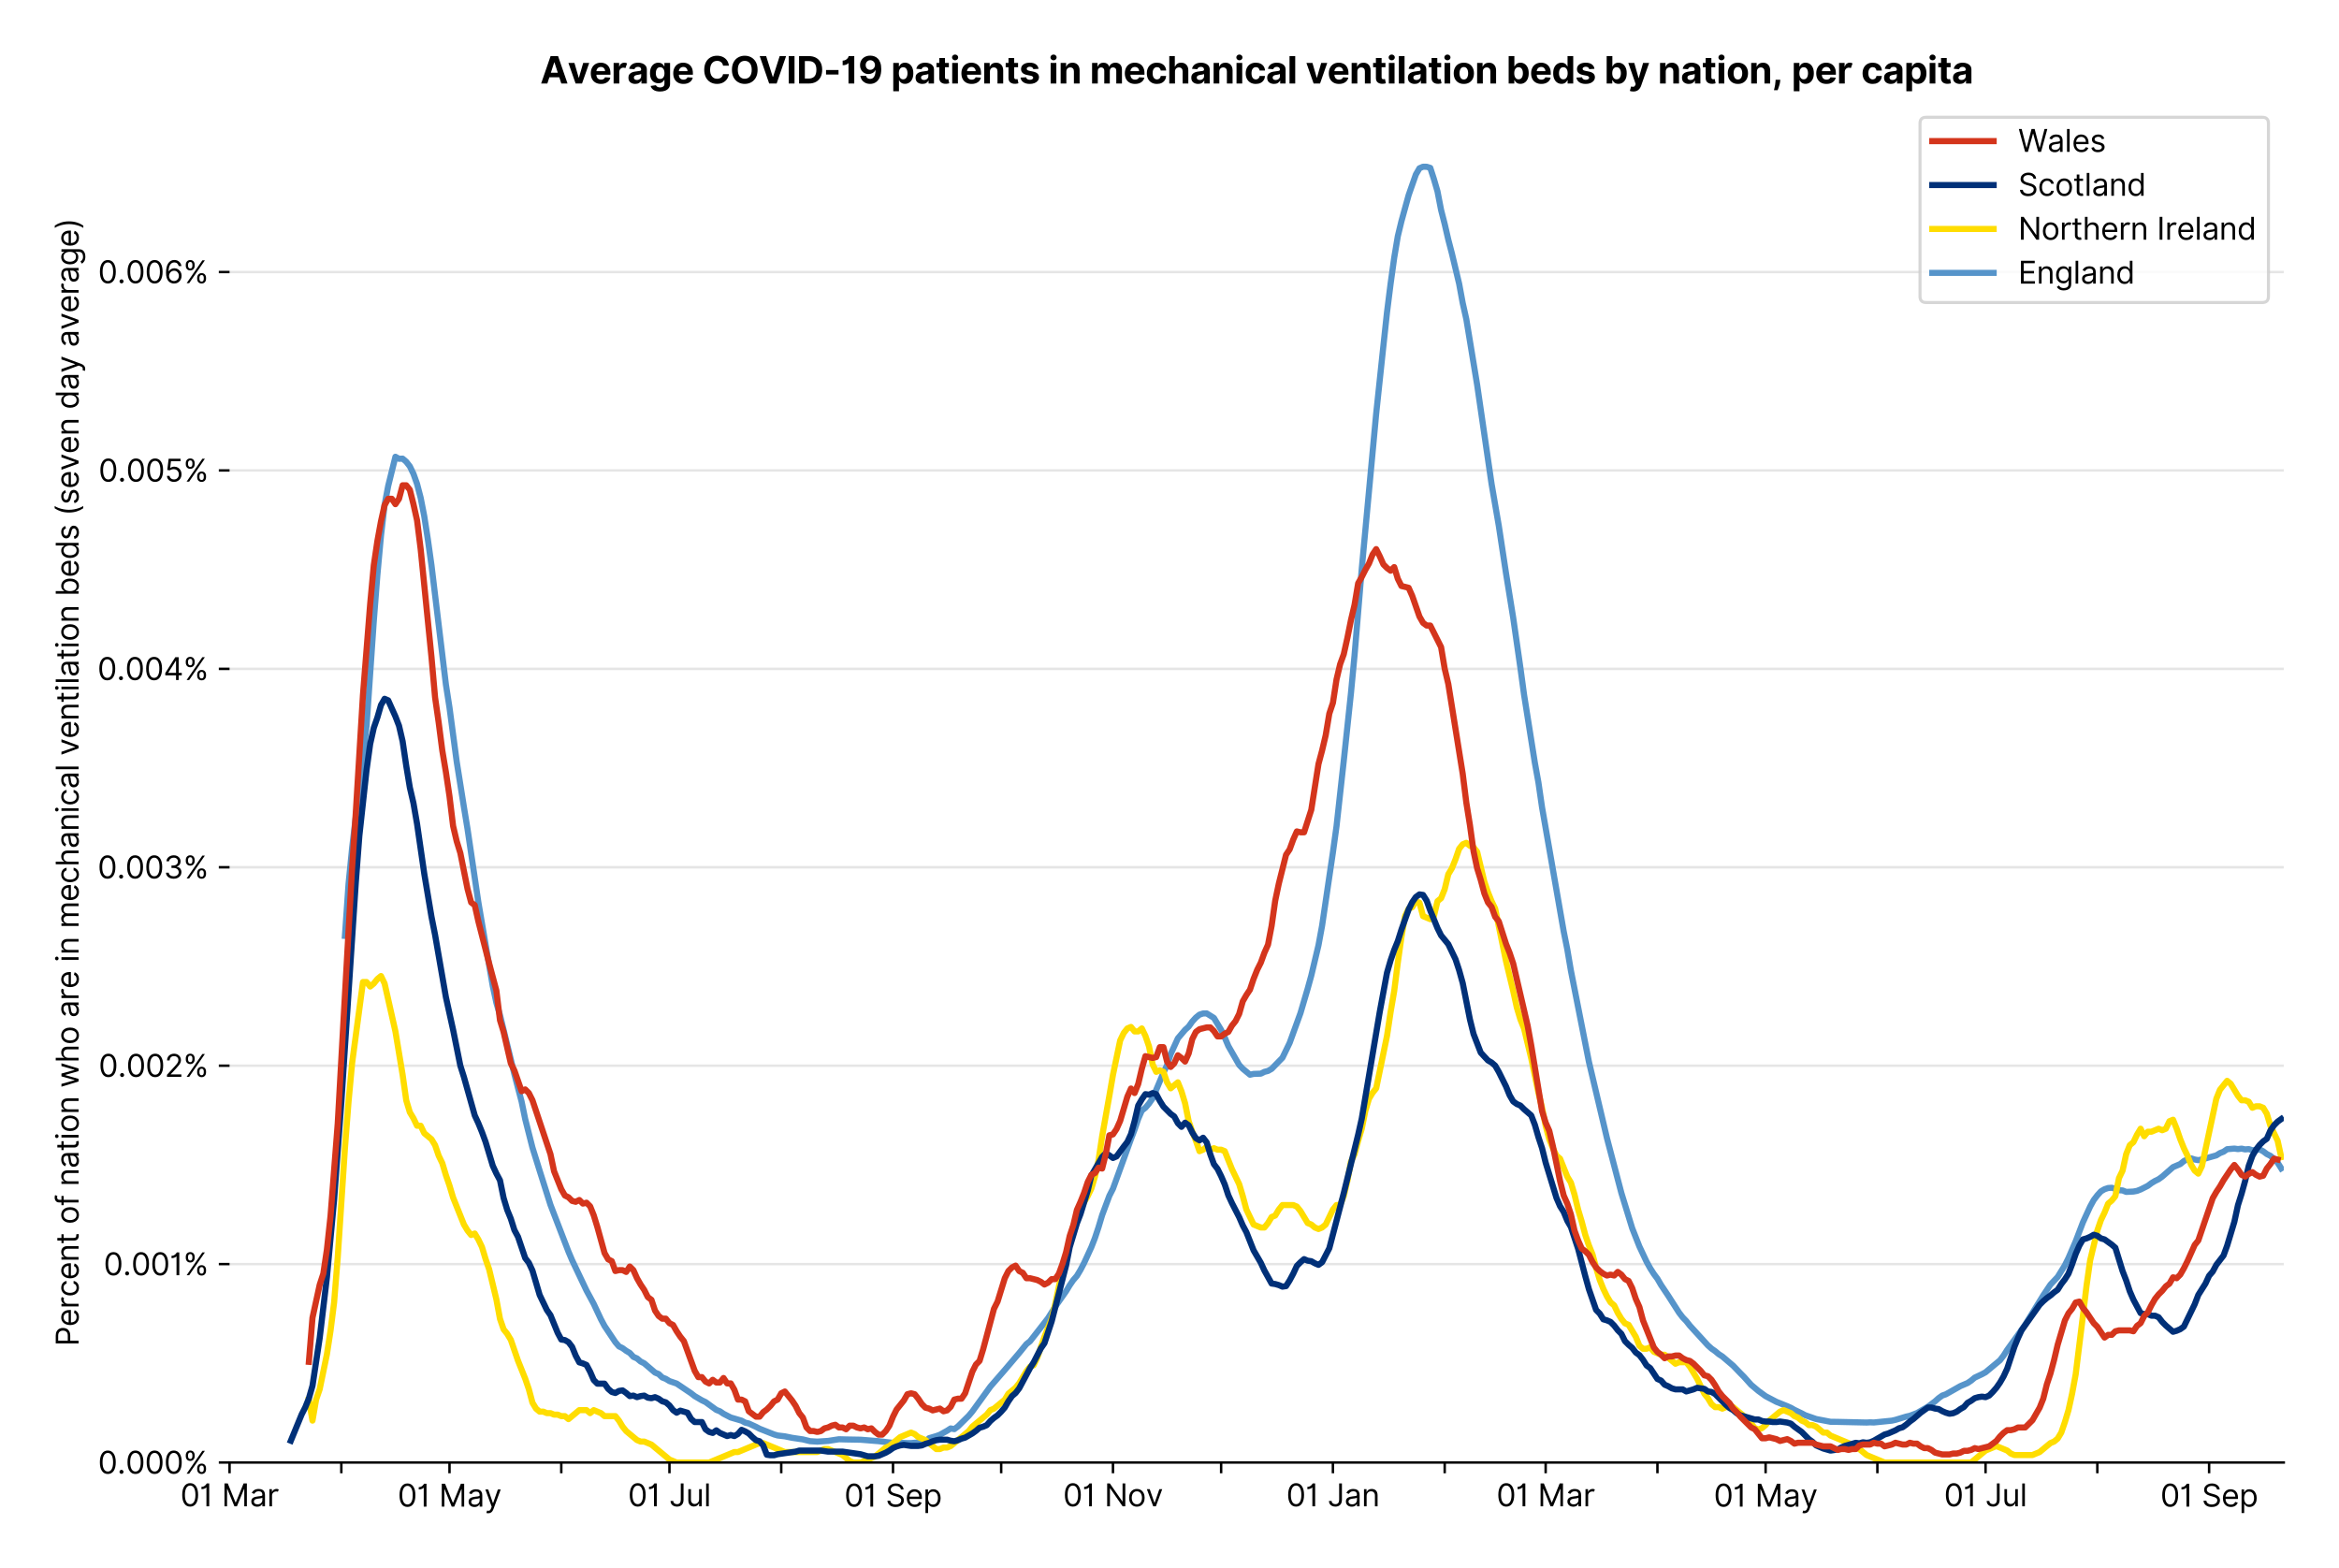 <?xml version="1.0" encoding="utf-8" standalone="no"?>
<!DOCTYPE svg PUBLIC "-//W3C//DTD SVG 1.1//EN"
  "http://www.w3.org/Graphics/SVG/1.1/DTD/svg11.dtd">
<svg version="1.1" viewBox="0 0 762.425 511.234" xmlns="http://www.w3.org/2000/svg" xmlns:xlink="http://www.w3.org/1999/xlink">
 <defs>
  <style type="text/css">*{stroke-linecap:butt;stroke-linejoin:round;}</style>
 </defs>
 <g id="figure_1">
  <g id="patch_1">
   <path d="M 0 511.234 
L 762.425 511.234 
L 762.425 0 
L 0 0 
z
" style="fill:#ffffff;"/>
  </g>
  <g id="axes_1">
   <g id="patch_2">
    <path d="M 74.825 476.745 
L 744.425 476.745 
L 744.425 33.225 
L 74.825 33.225 
z
" style="fill:#ffffff;"/>
   </g>
   <g id="matplotlib.axis_1">
    <g id="xtick_1">
     <g id="line2d_1">
      <defs>
       <path d="M 0 0 
L 0 3.5 
" id="ma7f91fcab8" style="stroke:#000000;stroke-width:0.8;"/>
      </defs>
      <g>
       <use style="stroke:#000000;stroke-width:0.8;" x="74.825" xlink:href="#ma7f91fcab8" y="476.745"/>
      </g>
     </g>
     <g id="text_1">
      <!-- 01 Mar -->
      <g transform="translate(58.788 491.018)scale(0.1 -0.1)">
       <defs>
        <path d="M 2000 -64 
Q 1230 -64 806 561 
Q 382 1186 382 2327 
Q 382 3459 809 4088 
Q 1236 4718 2000 4718 
Q 2764 4718 3191 4088 
Q 3618 3459 3618 2327 
Q 3618 1186 3194 561 
Q 2771 -64 2000 -64 
z
M 2000 436 
Q 2509 436 2791 927 
Q 3073 1418 3073 2327 
Q 3073 3234 2789 3730 
Q 2505 4227 2000 4227 
Q 1496 4227 1211 3730 
Q 927 3234 927 2327 
Q 927 1418 1210 927 
Q 1493 436 2000 436 
z
" id="Inter-Regular-30" transform="scale(0.016)"/>
        <path d="M 1973 4655 
L 1973 0 
L 1409 0 
L 1409 3836 
L 1373 3836 
Q 1341 3773 1209 3692 
Q 1077 3611 868 3551 
Q 659 3491 391 3491 
L 391 3964 
Q 661 3964 859 4061 
Q 1057 4159 1190 4291 
Q 1323 4423 1392 4529 
Q 1461 4636 1473 4655 
L 1973 4655 
z
" id="Inter-Regular-31" transform="scale(0.016)"/>
        <path id="Inter-Regular-20" transform="scale(0.016)"/>
        <path d="M 564 4655 
L 1236 4655 
L 2818 791 
L 2873 791 
L 4455 4655 
L 5127 4655 
L 5127 0 
L 4600 0 
L 4600 3536 
L 4555 3536 
L 3100 0 
L 2591 0 
L 1136 3536 
L 1091 3536 
L 1091 0 
L 564 0 
L 564 4655 
z
" id="Inter-Regular-4d" transform="scale(0.016)"/>
        <path d="M 1518 -82 
Q 1186 -82 916 44 
Q 646 170 486 410 
Q 327 650 327 991 
Q 327 1291 445 1478 
Q 564 1666 761 1773 
Q 959 1880 1199 1933 
Q 1439 1986 1682 2018 
Q 2000 2059 2199 2080 
Q 2398 2102 2490 2154 
Q 2582 2207 2582 2336 
L 2582 2355 
Q 2582 2691 2399 2877 
Q 2216 3064 1846 3064 
Q 1461 3064 1243 2895 
Q 1025 2727 936 2536 
L 427 2718 
Q 564 3036 792 3214 
Q 1021 3393 1292 3464 
Q 1564 3536 1827 3536 
Q 1996 3536 2215 3496 
Q 2434 3457 2640 3334 
Q 2846 3211 2982 2963 
Q 3118 2716 3118 2300 
L 3118 0 
L 2582 0 
L 2582 473 
L 2555 473 
Q 2500 359 2373 229 
Q 2246 100 2034 9 
Q 1823 -82 1518 -82 
z
M 1600 400 
Q 1918 400 2137 525 
Q 2357 650 2469 847 
Q 2582 1045 2582 1264 
L 2582 1755 
Q 2548 1714 2433 1681 
Q 2318 1648 2169 1624 
Q 2021 1600 1881 1583 
Q 1741 1566 1655 1555 
Q 1446 1527 1265 1467 
Q 1084 1407 974 1287 
Q 864 1168 864 964 
Q 864 684 1072 542 
Q 1280 400 1600 400 
z
" id="Inter-Regular-61" transform="scale(0.016)"/>
        <path d="M 491 0 
L 491 3491 
L 1009 3491 
L 1009 2964 
L 1046 2964 
Q 1139 3223 1389 3384 
Q 1639 3545 1955 3545 
Q 2100 3545 2209 3511 
Q 2318 3477 2400 3418 
L 2218 2964 
Q 2161 2993 2085 3010 
Q 2009 3027 1909 3027 
Q 1527 3027 1277 2794 
Q 1027 2561 1027 2209 
L 1027 0 
L 491 0 
z
" id="Inter-Regular-72" transform="scale(0.016)"/>
       </defs>
       <use xlink:href="#Inter-Regular-30"/>
       <use x="62.5" xlink:href="#Inter-Regular-31"/>
       <use x="106.676" xlink:href="#Inter-Regular-20"/>
       <use x="134.801" xlink:href="#Inter-Regular-4d"/>
       <use x="225.994" xlink:href="#Inter-Regular-61"/>
       <use x="282.386" xlink:href="#Inter-Regular-72"/>
      </g>
     </g>
    </g>
    <g id="xtick_2">
     <g id="line2d_2">
      <g>
       <use style="stroke:#000000;stroke-width:0.8;" x="111.261" xlink:href="#ma7f91fcab8" y="476.745"/>
      </g>
     </g>
    </g>
    <g id="xtick_3">
     <g id="line2d_3">
      <g>
       <use style="stroke:#000000;stroke-width:0.8;" x="146.521" xlink:href="#ma7f91fcab8" y="476.745"/>
      </g>
     </g>
     <g id="text_2">
      <!-- 01 May -->
      <g transform="translate(129.618 491.117)scale(0.1 -0.1)">
       <defs>
        <path d="M 818 -1355 
Q 682 -1355 575 -1333 
Q 468 -1311 427 -1291 
L 564 -818 
Q 857 -893 1053 -814 
Q 1250 -736 1391 -345 
L 1509 -18 
L 218 3491 
L 800 3491 
L 1764 709 
L 1800 709 
L 2764 3491 
L 3346 3491 
L 1846 -564 
Q 1550 -1355 818 -1355 
z
" id="Inter-Regular-79" transform="scale(0.016)"/>
       </defs>
       <use xlink:href="#Inter-Regular-30"/>
       <use x="62.5" xlink:href="#Inter-Regular-31"/>
       <use x="106.676" xlink:href="#Inter-Regular-20"/>
       <use x="134.801" xlink:href="#Inter-Regular-4d"/>
       <use x="225.994" xlink:href="#Inter-Regular-61"/>
       <use x="282.386" xlink:href="#Inter-Regular-79"/>
      </g>
     </g>
    </g>
    <g id="xtick_4">
     <g id="line2d_4">
      <g>
       <use style="stroke:#000000;stroke-width:0.8;" x="182.956" xlink:href="#ma7f91fcab8" y="476.745"/>
      </g>
     </g>
    </g>
    <g id="xtick_5">
     <g id="line2d_5">
      <g>
       <use style="stroke:#000000;stroke-width:0.8;" x="218.217" xlink:href="#ma7f91fcab8" y="476.745"/>
      </g>
     </g>
     <g id="text_3">
      <!-- 01 Jul -->
      <g transform="translate(204.673 491.018)scale(0.1 -0.1)">
       <defs>
        <path d="M 2346 4655 
L 2909 4655 
L 2909 1327 
Q 2909 657 2549 296 
Q 2189 -64 1582 -64 
Q 1200 -64 902 76 
Q 605 216 434 475 
Q 264 734 264 1091 
L 818 1091 
Q 818 795 1034 615 
Q 1250 436 1582 436 
Q 1948 436 2147 664 
Q 2346 893 2346 1327 
L 2346 4655 
z
" id="Inter-Regular-4a" transform="scale(0.016)"/>
        <path d="M 2691 1427 
L 2691 3491 
L 3227 3491 
L 3227 0 
L 2691 0 
L 2691 591 
L 2655 591 
Q 2532 325 2273 140 
Q 2014 -45 1618 -45 
Q 1127 -45 809 280 
Q 491 605 491 1273 
L 491 3491 
L 1027 3491 
L 1027 1309 
Q 1027 927 1242 700 
Q 1457 473 1791 473 
Q 1991 473 2199 575 
Q 2407 677 2549 888 
Q 2691 1100 2691 1427 
z
" id="Inter-Regular-75" transform="scale(0.016)"/>
        <path d="M 1027 4655 
L 1027 0 
L 491 0 
L 491 4655 
L 1027 4655 
z
" id="Inter-Regular-6c" transform="scale(0.016)"/>
       </defs>
       <use xlink:href="#Inter-Regular-30"/>
       <use x="62.5" xlink:href="#Inter-Regular-31"/>
       <use x="106.676" xlink:href="#Inter-Regular-20"/>
       <use x="134.801" xlink:href="#Inter-Regular-4a"/>
       <use x="189.063" xlink:href="#Inter-Regular-75"/>
       <use x="247.159" xlink:href="#Inter-Regular-6c"/>
      </g>
     </g>
    </g>
    <g id="xtick_6">
     <g id="line2d_6">
      <g>
       <use style="stroke:#000000;stroke-width:0.8;" x="254.652" xlink:href="#ma7f91fcab8" y="476.745"/>
      </g>
     </g>
    </g>
    <g id="xtick_7">
     <g id="line2d_7">
      <g>
       <use style="stroke:#000000;stroke-width:0.8;" x="291.088" xlink:href="#ma7f91fcab8" y="476.745"/>
      </g>
     </g>
     <g id="text_4">
      <!-- 01 Sep -->
      <g transform="translate(275.2 491.117)scale(0.1 -0.1)">
       <defs>
        <path d="M 3109 3491 
Q 3068 3836 2777 4027 
Q 2486 4218 2064 4218 
Q 1600 4218 1318 3999 
Q 1036 3780 1036 3445 
Q 1036 3195 1189 3042 
Q 1343 2889 1553 2803 
Q 1764 2718 1936 2673 
L 2409 2545 
Q 2591 2498 2815 2414 
Q 3039 2330 3244 2185 
Q 3450 2041 3584 1816 
Q 3718 1591 3718 1264 
Q 3718 886 3521 581 
Q 3325 277 2949 97 
Q 2573 -82 2036 -82 
Q 1286 -82 845 272 
Q 405 627 364 1200 
L 946 1200 
Q 968 936 1124 764 
Q 1280 593 1519 510 
Q 1759 427 2036 427 
Q 2359 427 2616 533 
Q 2873 639 3023 828 
Q 3173 1018 3173 1273 
Q 3173 1505 3043 1650 
Q 2914 1795 2702 1886 
Q 2491 1977 2246 2045 
L 1673 2209 
Q 1127 2366 809 2657 
Q 491 2948 491 3418 
Q 491 3809 703 4101 
Q 916 4393 1276 4555 
Q 1636 4718 2082 4718 
Q 2532 4718 2882 4558 
Q 3232 4398 3437 4120 
Q 3643 3843 3655 3491 
L 3109 3491 
z
" id="Inter-Regular-53" transform="scale(0.016)"/>
        <path d="M 1955 -73 
Q 1450 -73 1085 151 
Q 721 375 524 778 
Q 327 1182 327 1718 
Q 327 2255 524 2665 
Q 721 3075 1074 3305 
Q 1427 3536 1900 3536 
Q 2173 3536 2439 3445 
Q 2705 3355 2923 3151 
Q 3141 2948 3270 2614 
Q 3400 2280 3400 1791 
L 3400 1564 
L 866 1564 
Q 884 1005 1183 707 
Q 1482 409 1955 409 
Q 2271 409 2498 545 
Q 2725 682 2827 955 
L 3346 809 
Q 3223 414 2854 170 
Q 2486 -73 1955 -73 
z
M 866 2027 
L 2855 2027 
Q 2855 2470 2595 2762 
Q 2336 3055 1900 3055 
Q 1593 3055 1368 2911 
Q 1143 2768 1013 2533 
Q 884 2298 866 2027 
z
" id="Inter-Regular-65" transform="scale(0.016)"/>
        <path d="M 491 -1309 
L 491 3491 
L 1009 3491 
L 1009 2936 
L 1073 2936 
Q 1132 3027 1237 3169 
Q 1343 3311 1542 3423 
Q 1741 3536 2082 3536 
Q 2523 3536 2859 3315 
Q 3196 3095 3384 2690 
Q 3573 2286 3573 1736 
Q 3573 1182 3384 776 
Q 3196 370 2861 148 
Q 2527 -73 2091 -73 
Q 1755 -73 1552 39 
Q 1350 152 1241 296 
Q 1132 441 1073 536 
L 1027 536 
L 1027 -1309 
L 491 -1309 
z
M 1018 1745 
Q 1018 1152 1276 780 
Q 1534 409 2018 409 
Q 2355 409 2581 587 
Q 2807 766 2921 1069 
Q 3036 1373 3036 1745 
Q 3036 2114 2923 2410 
Q 2811 2707 2585 2881 
Q 2359 3055 2018 3055 
Q 1527 3055 1272 2693 
Q 1018 2332 1018 1745 
z
" id="Inter-Regular-70" transform="scale(0.016)"/>
       </defs>
       <use xlink:href="#Inter-Regular-30"/>
       <use x="62.5" xlink:href="#Inter-Regular-31"/>
       <use x="106.676" xlink:href="#Inter-Regular-20"/>
       <use x="134.801" xlink:href="#Inter-Regular-53"/>
       <use x="198.58" xlink:href="#Inter-Regular-65"/>
       <use x="256.818" xlink:href="#Inter-Regular-70"/>
      </g>
     </g>
    </g>
    <g id="xtick_8">
     <g id="line2d_8">
      <g>
       <use style="stroke:#000000;stroke-width:0.8;" x="326.348" xlink:href="#ma7f91fcab8" y="476.745"/>
      </g>
     </g>
    </g>
    <g id="xtick_9">
     <g id="line2d_9">
      <g>
       <use style="stroke:#000000;stroke-width:0.8;" x="362.784" xlink:href="#ma7f91fcab8" y="476.745"/>
      </g>
     </g>
     <g id="text_5">
      <!-- 01 Nov -->
      <g transform="translate(346.513 491.018)scale(0.1 -0.1)">
       <defs>
        <path d="M 4255 4655 
L 4255 0 
L 3709 0 
L 1173 3655 
L 1127 3655 
L 1127 0 
L 564 0 
L 564 4655 
L 1109 4655 
L 3655 991 
L 3700 991 
L 3700 4655 
L 4255 4655 
z
" id="Inter-Regular-4e" transform="scale(0.016)"/>
        <path d="M 1909 -73 
Q 1436 -73 1080 152 
Q 725 377 526 781 
Q 327 1186 327 1727 
Q 327 2273 526 2679 
Q 725 3086 1080 3311 
Q 1436 3536 1909 3536 
Q 2382 3536 2737 3311 
Q 3093 3086 3292 2679 
Q 3491 2273 3491 1727 
Q 3491 1186 3292 781 
Q 3093 377 2737 152 
Q 2382 -73 1909 -73 
z
M 1909 409 
Q 2268 409 2500 593 
Q 2732 777 2843 1077 
Q 2955 1377 2955 1727 
Q 2955 2077 2843 2379 
Q 2732 2682 2500 2868 
Q 2268 3055 1909 3055 
Q 1550 3055 1318 2868 
Q 1086 2682 975 2379 
Q 864 2077 864 1727 
Q 864 1377 975 1077 
Q 1086 777 1318 593 
Q 1550 409 1909 409 
z
" id="Inter-Regular-6f" transform="scale(0.016)"/>
        <path d="M 3346 3491 
L 2055 0 
L 1509 0 
L 218 3491 
L 800 3491 
L 1764 709 
L 1800 709 
L 2764 3491 
L 3346 3491 
z
" id="Inter-Regular-76" transform="scale(0.016)"/>
       </defs>
       <use xlink:href="#Inter-Regular-30"/>
       <use x="62.5" xlink:href="#Inter-Regular-31"/>
       <use x="106.676" xlink:href="#Inter-Regular-20"/>
       <use x="134.801" xlink:href="#Inter-Regular-4e"/>
       <use x="210.085" xlink:href="#Inter-Regular-6f"/>
       <use x="269.744" xlink:href="#Inter-Regular-76"/>
      </g>
     </g>
    </g>
    <g id="xtick_10">
     <g id="line2d_10">
      <g>
       <use style="stroke:#000000;stroke-width:0.8;" x="398.044" xlink:href="#ma7f91fcab8" y="476.745"/>
      </g>
     </g>
    </g>
    <g id="xtick_11">
     <g id="line2d_11">
      <g>
       <use style="stroke:#000000;stroke-width:0.8;" x="434.479" xlink:href="#ma7f91fcab8" y="476.745"/>
      </g>
     </g>
     <g id="text_6">
      <!-- 01 Jan -->
      <g transform="translate(419.28 491.018)scale(0.1 -0.1)">
       <defs>
        <path d="M 1027 2100 
L 1027 0 
L 491 0 
L 491 3491 
L 1009 3491 
L 1009 2945 
L 1055 2945 
Q 1177 3211 1427 3373 
Q 1677 3536 2073 3536 
Q 2602 3536 2928 3211 
Q 3255 2886 3255 2218 
L 3255 0 
L 2718 0 
L 2718 2182 
Q 2718 2593 2504 2824 
Q 2291 3055 1918 3055 
Q 1534 3055 1280 2806 
Q 1027 2557 1027 2100 
z
" id="Inter-Regular-6e" transform="scale(0.016)"/>
       </defs>
       <use xlink:href="#Inter-Regular-30"/>
       <use x="62.5" xlink:href="#Inter-Regular-31"/>
       <use x="106.676" xlink:href="#Inter-Regular-20"/>
       <use x="134.801" xlink:href="#Inter-Regular-4a"/>
       <use x="189.063" xlink:href="#Inter-Regular-61"/>
       <use x="245.455" xlink:href="#Inter-Regular-6e"/>
      </g>
     </g>
    </g>
    <g id="xtick_12">
     <g id="line2d_12">
      <g>
       <use style="stroke:#000000;stroke-width:0.8;" x="470.915" xlink:href="#ma7f91fcab8" y="476.745"/>
      </g>
     </g>
    </g>
    <g id="xtick_13">
     <g id="line2d_13">
      <g>
       <use style="stroke:#000000;stroke-width:0.8;" x="503.825" xlink:href="#ma7f91fcab8" y="476.745"/>
      </g>
     </g>
     <g id="text_7">
      <!-- 01 Mar -->
      <g transform="translate(487.788 491.018)scale(0.1 -0.1)">
       <use xlink:href="#Inter-Regular-30"/>
       <use x="62.5" xlink:href="#Inter-Regular-31"/>
       <use x="106.676" xlink:href="#Inter-Regular-20"/>
       <use x="134.801" xlink:href="#Inter-Regular-4d"/>
       <use x="225.994" xlink:href="#Inter-Regular-61"/>
       <use x="282.386" xlink:href="#Inter-Regular-72"/>
      </g>
     </g>
    </g>
    <g id="xtick_14">
     <g id="line2d_14">
      <g>
       <use style="stroke:#000000;stroke-width:0.8;" x="540.26" xlink:href="#ma7f91fcab8" y="476.745"/>
      </g>
     </g>
    </g>
    <g id="xtick_15">
     <g id="line2d_15">
      <g>
       <use style="stroke:#000000;stroke-width:0.8;" x="575.52" xlink:href="#ma7f91fcab8" y="476.745"/>
      </g>
     </g>
     <g id="text_8">
      <!-- 01 May -->
      <g transform="translate(558.617 491.117)scale(0.1 -0.1)">
       <use xlink:href="#Inter-Regular-30"/>
       <use x="62.5" xlink:href="#Inter-Regular-31"/>
       <use x="106.676" xlink:href="#Inter-Regular-20"/>
       <use x="134.801" xlink:href="#Inter-Regular-4d"/>
       <use x="225.994" xlink:href="#Inter-Regular-61"/>
       <use x="282.386" xlink:href="#Inter-Regular-79"/>
      </g>
     </g>
    </g>
    <g id="xtick_16">
     <g id="line2d_16">
      <g>
       <use style="stroke:#000000;stroke-width:0.8;" x="611.956" xlink:href="#ma7f91fcab8" y="476.745"/>
      </g>
     </g>
    </g>
    <g id="xtick_17">
     <g id="line2d_17">
      <g>
       <use style="stroke:#000000;stroke-width:0.8;" x="647.216" xlink:href="#ma7f91fcab8" y="476.745"/>
      </g>
     </g>
     <g id="text_9">
      <!-- 01 Jul -->
      <g transform="translate(633.672 491.018)scale(0.1 -0.1)">
       <use xlink:href="#Inter-Regular-30"/>
       <use x="62.5" xlink:href="#Inter-Regular-31"/>
       <use x="106.676" xlink:href="#Inter-Regular-20"/>
       <use x="134.801" xlink:href="#Inter-Regular-4a"/>
       <use x="189.063" xlink:href="#Inter-Regular-75"/>
       <use x="247.159" xlink:href="#Inter-Regular-6c"/>
      </g>
     </g>
    </g>
    <g id="xtick_18">
     <g id="line2d_18">
      <g>
       <use style="stroke:#000000;stroke-width:0.8;" x="683.652" xlink:href="#ma7f91fcab8" y="476.745"/>
      </g>
     </g>
    </g>
    <g id="xtick_19">
     <g id="line2d_19">
      <g>
       <use style="stroke:#000000;stroke-width:0.8;" x="720.087" xlink:href="#ma7f91fcab8" y="476.745"/>
      </g>
     </g>
     <g id="text_10">
      <!-- 01 Sep -->
      <g transform="translate(704.2 491.117)scale(0.1 -0.1)">
       <use xlink:href="#Inter-Regular-30"/>
       <use x="62.5" xlink:href="#Inter-Regular-31"/>
       <use x="106.676" xlink:href="#Inter-Regular-20"/>
       <use x="134.801" xlink:href="#Inter-Regular-53"/>
       <use x="198.58" xlink:href="#Inter-Regular-65"/>
       <use x="256.818" xlink:href="#Inter-Regular-70"/>
      </g>
     </g>
    </g>
   </g>
   <g id="matplotlib.axis_2">
    <g id="ytick_1">
     <g id="line2d_20">
      <path clip-path="url(#pc52c4e6063)" d="M 74.825 476.745 
L 744.425 476.745 
" style="fill:none;stroke:#e5e5e5;stroke-linecap:square;stroke-width:0.8;"/>
     </g>
     <g id="line2d_21">
      <defs>
       <path d="M 0 0 
L -3.5 0 
" id="mafa7dcd75d" style="stroke:#000000;stroke-width:0.8;"/>
      </defs>
      <g>
       <use style="stroke:#000000;stroke-width:0.8;" x="74.825" xlink:href="#mafa7dcd75d" y="476.745"/>
      </g>
     </g>
     <g id="text_11">
      <!-- 0.000% -->
      <g transform="translate(31.944 480.382)scale(0.1 -0.1)">
       <defs>
        <path d="M 882 -36 
Q 714 -36 593 84 
Q 473 205 473 373 
Q 473 541 593 661 
Q 714 782 882 782 
Q 1050 782 1170 661 
Q 1291 541 1291 373 
Q 1291 205 1170 84 
Q 1050 -36 882 -36 
z
" id="Inter-Regular-2e" transform="scale(0.016)"/>
        <path d="M 2855 873 
L 2855 1118 
Q 2855 1373 2960 1585 
Q 3066 1798 3269 1926 
Q 3473 2055 3764 2055 
Q 4059 2055 4259 1926 
Q 4459 1798 4561 1585 
Q 4664 1373 4664 1118 
L 4664 873 
Q 4664 618 4560 405 
Q 4457 193 4256 64 
Q 4055 -64 3764 -64 
Q 3468 -64 3266 64 
Q 3064 193 2959 405 
Q 2855 618 2855 873 
z
M 536 3536 
L 536 3782 
Q 536 4036 642 4248 
Q 748 4461 951 4589 
Q 1155 4718 1446 4718 
Q 1741 4718 1941 4589 
Q 2141 4461 2243 4248 
Q 2346 4036 2346 3782 
L 2346 3536 
Q 2346 3282 2242 3069 
Q 2139 2857 1937 2728 
Q 1736 2600 1446 2600 
Q 1150 2600 948 2728 
Q 746 2857 641 3069 
Q 536 3282 536 3536 
z
M 709 0 
L 3909 4655 
L 4427 4655 
L 1227 0 
L 709 0 
z
M 3318 1118 
L 3318 873 
Q 3318 661 3418 494 
Q 3518 327 3764 327 
Q 4002 327 4101 494 
Q 4200 661 4200 873 
L 4200 1118 
Q 4200 1330 4104 1497 
Q 4009 1664 3764 1664 
Q 3525 1664 3421 1497 
Q 3318 1330 3318 1118 
z
M 1000 3782 
L 1000 3536 
Q 1000 3325 1100 3158 
Q 1200 2991 1446 2991 
Q 1684 2991 1783 3158 
Q 1882 3325 1882 3536 
L 1882 3782 
Q 1882 3993 1786 4160 
Q 1691 4327 1446 4327 
Q 1207 4327 1103 4160 
Q 1000 3993 1000 3782 
z
" id="Inter-Regular-25" transform="scale(0.016)"/>
       </defs>
       <use xlink:href="#Inter-Regular-30"/>
       <use x="62.5" xlink:href="#Inter-Regular-2e"/>
       <use x="90.057" xlink:href="#Inter-Regular-30"/>
       <use x="152.557" xlink:href="#Inter-Regular-30"/>
       <use x="215.057" xlink:href="#Inter-Regular-30"/>
       <use x="277.557" xlink:href="#Inter-Regular-25"/>
      </g>
     </g>
    </g>
    <g id="ytick_2">
     <g id="line2d_22">
      <path clip-path="url(#pc52c4e6063)" d="M 74.825 412.067 
L 744.425 412.067 
" style="fill:none;stroke:#e5e5e5;stroke-linecap:square;stroke-width:0.8;"/>
     </g>
     <g id="line2d_23">
      <g>
       <use style="stroke:#000000;stroke-width:0.8;" x="74.825" xlink:href="#mafa7dcd75d" y="412.067"/>
      </g>
     </g>
     <g id="text_12">
      <!-- 0.001% -->
      <g transform="translate(33.777 415.704)scale(0.1 -0.1)">
       <use xlink:href="#Inter-Regular-30"/>
       <use x="62.5" xlink:href="#Inter-Regular-2e"/>
       <use x="90.057" xlink:href="#Inter-Regular-30"/>
       <use x="152.557" xlink:href="#Inter-Regular-30"/>
       <use x="215.057" xlink:href="#Inter-Regular-31"/>
       <use x="259.233" xlink:href="#Inter-Regular-25"/>
      </g>
     </g>
    </g>
    <g id="ytick_3">
     <g id="line2d_24">
      <path clip-path="url(#pc52c4e6063)" d="M 74.825 347.389 
L 744.425 347.389 
" style="fill:none;stroke:#e5e5e5;stroke-linecap:square;stroke-width:0.8;"/>
     </g>
     <g id="line2d_25">
      <g>
       <use style="stroke:#000000;stroke-width:0.8;" x="74.825" xlink:href="#mafa7dcd75d" y="347.389"/>
      </g>
     </g>
     <g id="text_13">
      <!-- 0.002% -->
      <g transform="translate(32.142 351.026)scale(0.1 -0.1)">
       <defs>
        <path d="M 482 0 
L 482 409 
L 2018 2091 
Q 2289 2386 2464 2605 
Q 2639 2825 2724 3019 
Q 2809 3214 2809 3427 
Q 2809 3795 2553 4011 
Q 2298 4227 1918 4227 
Q 1514 4227 1275 3985 
Q 1036 3743 1036 3345 
L 500 3345 
Q 500 3755 688 4064 
Q 877 4373 1203 4545 
Q 1530 4718 1936 4718 
Q 2346 4718 2661 4545 
Q 2977 4373 3156 4079 
Q 3336 3786 3336 3427 
Q 3336 3170 3244 2926 
Q 3152 2682 2926 2383 
Q 2700 2084 2300 1655 
L 1255 536 
L 1255 500 
L 3418 500 
L 3418 0 
L 482 0 
z
" id="Inter-Regular-32" transform="scale(0.016)"/>
       </defs>
       <use xlink:href="#Inter-Regular-30"/>
       <use x="62.5" xlink:href="#Inter-Regular-2e"/>
       <use x="90.057" xlink:href="#Inter-Regular-30"/>
       <use x="152.557" xlink:href="#Inter-Regular-30"/>
       <use x="215.057" xlink:href="#Inter-Regular-32"/>
       <use x="275.568" xlink:href="#Inter-Regular-25"/>
      </g>
     </g>
    </g>
    <g id="ytick_4">
     <g id="line2d_26">
      <path clip-path="url(#pc52c4e6063)" d="M 74.825 282.711 
L 744.425 282.711 
" style="fill:none;stroke:#e5e5e5;stroke-linecap:square;stroke-width:0.8;"/>
     </g>
     <g id="line2d_27">
      <g>
       <use style="stroke:#000000;stroke-width:0.8;" x="74.825" xlink:href="#mafa7dcd75d" y="282.711"/>
      </g>
     </g>
     <g id="text_14">
      <!-- 0.003% -->
      <g transform="translate(31.83 286.348)scale(0.1 -0.1)">
       <defs>
        <path d="M 2055 -64 
Q 1605 -64 1253 90 
Q 902 245 696 521 
Q 491 798 473 1164 
L 1046 1164 
Q 1071 827 1356 631 
Q 1641 436 2046 436 
Q 2493 436 2783 664 
Q 3073 893 3073 1264 
Q 3073 1650 2787 1893 
Q 2502 2136 1973 2136 
L 1600 2136 
L 1600 2636 
L 1973 2636 
Q 2386 2636 2647 2856 
Q 2909 3077 2909 3445 
Q 2909 3798 2679 4012 
Q 2450 4227 2064 4227 
Q 1823 4227 1610 4139 
Q 1398 4052 1264 3887 
Q 1130 3723 1118 3491 
L 573 3491 
Q 586 3857 793 4133 
Q 1000 4409 1335 4563 
Q 1671 4718 2073 4718 
Q 2505 4718 2814 4544 
Q 3123 4370 3289 4086 
Q 3455 3802 3455 3473 
Q 3455 3080 3249 2802 
Q 3043 2525 2691 2418 
L 2691 2382 
Q 3132 2309 3379 2008 
Q 3627 1707 3627 1264 
Q 3627 884 3421 583 
Q 3216 282 2861 109 
Q 2507 -64 2055 -64 
z
" id="Inter-Regular-33" transform="scale(0.016)"/>
       </defs>
       <use xlink:href="#Inter-Regular-30"/>
       <use x="62.5" xlink:href="#Inter-Regular-2e"/>
       <use x="90.057" xlink:href="#Inter-Regular-30"/>
       <use x="152.557" xlink:href="#Inter-Regular-30"/>
       <use x="215.057" xlink:href="#Inter-Regular-33"/>
       <use x="278.693" xlink:href="#Inter-Regular-25"/>
      </g>
     </g>
    </g>
    <g id="ytick_5">
     <g id="line2d_28">
      <path clip-path="url(#pc52c4e6063)" d="M 74.825 218.033 
L 744.425 218.033 
" style="fill:none;stroke:#e5e5e5;stroke-linecap:square;stroke-width:0.8;"/>
     </g>
     <g id="line2d_29">
      <g>
       <use style="stroke:#000000;stroke-width:0.8;" x="74.825" xlink:href="#mafa7dcd75d" y="218.033"/>
      </g>
     </g>
     <g id="text_15">
      <!-- 0.004% -->
      <g transform="translate(31.773 221.67)scale(0.1 -0.1)">
       <defs>
        <path d="M 373 955 
L 373 1418 
L 2418 4655 
L 3100 4655 
L 3100 1455 
L 3736 1455 
L 3736 955 
L 3100 955 
L 3100 0 
L 2564 0 
L 2564 955 
L 373 955 
z
M 2564 1455 
L 2564 3936 
L 2527 3936 
L 982 1491 
L 982 1455 
L 2564 1455 
z
" id="Inter-Regular-34" transform="scale(0.016)"/>
       </defs>
       <use xlink:href="#Inter-Regular-30"/>
       <use x="62.5" xlink:href="#Inter-Regular-2e"/>
       <use x="90.057" xlink:href="#Inter-Regular-30"/>
       <use x="152.557" xlink:href="#Inter-Regular-30"/>
       <use x="215.057" xlink:href="#Inter-Regular-34"/>
       <use x="279.261" xlink:href="#Inter-Regular-25"/>
      </g>
     </g>
    </g>
    <g id="ytick_6">
     <g id="line2d_30">
      <path clip-path="url(#pc52c4e6063)" d="M 74.825 153.355 
L 744.425 153.355 
" style="fill:none;stroke:#e5e5e5;stroke-linecap:square;stroke-width:0.8;"/>
     </g>
     <g id="line2d_31">
      <g>
       <use style="stroke:#000000;stroke-width:0.8;" x="74.825" xlink:href="#mafa7dcd75d" y="153.355"/>
      </g>
     </g>
     <g id="text_16">
      <!-- 0.005% -->
      <g transform="translate(32.114 156.992)scale(0.1 -0.1)">
       <defs>
        <path d="M 1936 -64 
Q 1536 -64 1216 95 
Q 896 255 702 532 
Q 509 809 491 1164 
L 1036 1164 
Q 1068 848 1324 642 
Q 1580 436 1936 436 
Q 2223 436 2447 570 
Q 2671 705 2799 940 
Q 2927 1175 2927 1473 
Q 2927 1777 2794 2017 
Q 2661 2257 2429 2395 
Q 2198 2534 1900 2536 
Q 1686 2539 1461 2472 
Q 1236 2405 1091 2300 
L 564 2364 
L 846 4655 
L 3264 4655 
L 3264 4155 
L 1318 4155 
L 1155 2782 
L 1182 2782 
Q 1325 2895 1541 2970 
Q 1757 3045 1991 3045 
Q 2418 3045 2753 2842 
Q 3089 2639 3281 2286 
Q 3473 1934 3473 1482 
Q 3473 1036 3274 687 
Q 3075 339 2727 137 
Q 2380 -64 1936 -64 
z
" id="Inter-Regular-35" transform="scale(0.016)"/>
       </defs>
       <use xlink:href="#Inter-Regular-30"/>
       <use x="62.5" xlink:href="#Inter-Regular-2e"/>
       <use x="90.057" xlink:href="#Inter-Regular-30"/>
       <use x="152.557" xlink:href="#Inter-Regular-30"/>
       <use x="215.057" xlink:href="#Inter-Regular-35"/>
       <use x="275.852" xlink:href="#Inter-Regular-25"/>
      </g>
     </g>
    </g>
    <g id="ytick_7">
     <g id="line2d_32">
      <path clip-path="url(#pc52c4e6063)" d="M 74.825 88.677 
L 744.425 88.677 
" style="fill:none;stroke:#e5e5e5;stroke-linecap:square;stroke-width:0.8;"/>
     </g>
     <g id="line2d_33">
      <g>
       <use style="stroke:#000000;stroke-width:0.8;" x="74.825" xlink:href="#mafa7dcd75d" y="88.677"/>
      </g>
     </g>
     <g id="text_17">
      <!-- 0.006% -->
      <g transform="translate(31.958 92.314)scale(0.1 -0.1)">
       <defs>
        <path d="M 2027 -64 
Q 1741 -59 1454 45 
Q 1168 150 932 399 
Q 696 648 552 1074 
Q 409 1500 409 2145 
Q 409 3386 861 4056 
Q 1314 4727 2100 4727 
Q 2686 4727 3073 4384 
Q 3461 4041 3546 3491 
L 2991 3491 
Q 2914 3811 2691 4019 
Q 2468 4227 2100 4227 
Q 1559 4227 1249 3755 
Q 939 3284 936 2427 
L 973 2427 
Q 1164 2716 1461 2880 
Q 1759 3045 2118 3045 
Q 2518 3045 2850 2846 
Q 3182 2648 3382 2299 
Q 3582 1950 3582 1500 
Q 3582 1068 3389 710 
Q 3196 352 2847 142 
Q 2498 -68 2027 -64 
z
M 2027 436 
Q 2314 436 2542 579 
Q 2771 723 2903 964 
Q 3036 1205 3036 1500 
Q 3036 1789 2908 2026 
Q 2780 2264 2556 2404 
Q 2332 2545 2046 2545 
Q 1757 2545 1525 2397 
Q 1293 2250 1157 2010 
Q 1021 1770 1018 1491 
Q 1018 1214 1149 973 
Q 1280 732 1508 584 
Q 1736 436 2027 436 
z
" id="Inter-Regular-36" transform="scale(0.016)"/>
       </defs>
       <use xlink:href="#Inter-Regular-30"/>
       <use x="62.5" xlink:href="#Inter-Regular-2e"/>
       <use x="90.057" xlink:href="#Inter-Regular-30"/>
       <use x="152.557" xlink:href="#Inter-Regular-30"/>
       <use x="215.057" xlink:href="#Inter-Regular-36"/>
       <use x="277.415" xlink:href="#Inter-Regular-25"/>
      </g>
     </g>
    </g>
    <g id="text_18">
     <!-- Percent of nation who are in mechanical ventilation beds (seven day average) -->
     <g transform="translate(25.614 438.816)rotate(-90)scale(0.1 -0.1)">
      <defs>
       <path d="M 564 0 
L 564 4655 
L 2136 4655 
Q 2684 4655 3033 4458 
Q 3382 4261 3550 3927 
Q 3718 3593 3718 3182 
Q 3718 2770 3551 2434 
Q 3384 2098 3036 1899 
Q 2689 1700 2146 1700 
L 1127 1700 
L 1127 0 
L 564 0 
z
M 1127 2200 
L 2127 2200 
Q 2689 2200 2926 2482 
Q 3164 2764 3164 3182 
Q 3164 3602 2925 3878 
Q 2686 4155 2118 4155 
L 1127 4155 
L 1127 2200 
z
" id="Inter-Regular-50" transform="scale(0.016)"/>
       <path d="M 1909 -73 
Q 1418 -73 1063 159 
Q 709 391 518 798 
Q 327 1205 327 1727 
Q 327 2259 524 2667 
Q 721 3075 1074 3305 
Q 1427 3536 1900 3536 
Q 2268 3536 2563 3400 
Q 2859 3264 3047 3018 
Q 3236 2773 3282 2445 
L 2746 2445 
Q 2684 2684 2474 2869 
Q 2264 3055 1909 3055 
Q 1439 3055 1151 2697 
Q 864 2339 864 1745 
Q 864 1139 1148 774 
Q 1432 409 1909 409 
Q 2223 409 2447 570 
Q 2671 732 2746 1018 
L 3282 1018 
Q 3236 709 3058 462 
Q 2880 216 2588 71 
Q 2296 -73 1909 -73 
z
" id="Inter-Regular-63" transform="scale(0.016)"/>
       <path d="M 2009 3491 
L 2009 3036 
L 1264 3036 
L 1264 1000 
Q 1264 773 1331 660 
Q 1398 548 1503 510 
Q 1609 473 1727 473 
Q 1816 473 1873 483 
Q 1930 493 1964 500 
L 2073 18 
Q 2018 -2 1920 -23 
Q 1823 -45 1673 -45 
Q 1446 -45 1228 52 
Q 1011 150 869 350 
Q 727 550 727 855 
L 727 3036 
L 200 3036 
L 200 3491 
L 727 3491 
L 727 4327 
L 1264 4327 
L 1264 3491 
L 2009 3491 
z
" id="Inter-Regular-74" transform="scale(0.016)"/>
       <path d="M 2046 3491 
L 2046 3036 
L 1264 3036 
L 1264 0 
L 727 0 
L 727 3036 
L 164 3036 
L 164 3491 
L 727 3491 
L 727 3973 
Q 727 4273 868 4473 
Q 1009 4673 1234 4773 
Q 1459 4873 1709 4873 
Q 1907 4873 2032 4841 
Q 2157 4809 2218 4782 
L 2064 4318 
Q 2023 4332 1951 4352 
Q 1880 4373 1764 4373 
Q 1498 4373 1381 4239 
Q 1264 4105 1264 3845 
L 1264 3491 
L 2046 3491 
z
" id="Inter-Regular-66" transform="scale(0.016)"/>
       <path d="M 491 0 
L 491 3491 
L 1027 3491 
L 1027 0 
L 491 0 
z
M 764 4073 
Q 607 4073 494 4179 
Q 382 4286 382 4436 
Q 382 4586 494 4693 
Q 607 4800 764 4800 
Q 921 4800 1033 4693 
Q 1146 4586 1146 4436 
Q 1146 4286 1033 4179 
Q 921 4073 764 4073 
z
" id="Inter-Regular-69" transform="scale(0.016)"/>
       <path d="M 1282 0 
L 218 3491 
L 782 3491 
L 1536 818 
L 1573 818 
L 2318 3491 
L 2891 3491 
L 3627 827 
L 3664 827 
L 4418 3491 
L 4982 3491 
L 3918 0 
L 3391 0 
L 2627 2682 
L 2573 2682 
L 1809 0 
L 1282 0 
z
" id="Inter-Regular-77" transform="scale(0.016)"/>
       <path d="M 1027 2100 
L 1027 0 
L 491 0 
L 491 4655 
L 1027 4655 
L 1027 2945 
L 1073 2945 
Q 1196 3216 1442 3376 
Q 1689 3536 2100 3536 
Q 2636 3536 2963 3213 
Q 3291 2891 3291 2218 
L 3291 0 
L 2755 0 
L 2755 2182 
Q 2755 2598 2540 2826 
Q 2325 3055 1946 3055 
Q 1548 3055 1287 2806 
Q 1027 2557 1027 2100 
z
" id="Inter-Regular-68" transform="scale(0.016)"/>
       <path d="M 491 0 
L 491 3491 
L 1009 3491 
L 1009 2945 
L 1055 2945 
Q 1164 3225 1407 3380 
Q 1650 3536 1991 3536 
Q 2336 3536 2567 3380 
Q 2798 3225 2927 2945 
L 2964 2945 
Q 3098 3216 3366 3376 
Q 3634 3536 4009 3536 
Q 4477 3536 4775 3244 
Q 5073 2952 5073 2336 
L 5073 0 
L 4536 0 
L 4536 2336 
Q 4536 2723 4325 2889 
Q 4114 3055 3827 3055 
Q 3459 3055 3257 2833 
Q 3055 2611 3055 2273 
L 3055 0 
L 2509 0 
L 2509 2391 
Q 2509 2689 2316 2872 
Q 2123 3055 1818 3055 
Q 1609 3055 1428 2943 
Q 1248 2832 1137 2635 
Q 1027 2439 1027 2182 
L 1027 0 
L 491 0 
z
" id="Inter-Regular-6d" transform="scale(0.016)"/>
       <path d="M 564 0 
L 564 4655 
L 1100 4655 
L 1100 2936 
L 1146 2936 
Q 1205 3027 1310 3169 
Q 1416 3311 1615 3423 
Q 1814 3536 2155 3536 
Q 2596 3536 2932 3315 
Q 3268 3095 3457 2690 
Q 3646 2286 3646 1736 
Q 3646 1182 3457 776 
Q 3268 370 2934 148 
Q 2600 -73 2164 -73 
Q 1827 -73 1625 39 
Q 1423 152 1314 296 
Q 1205 441 1146 536 
L 1082 536 
L 1082 0 
L 564 0 
z
M 1091 1745 
Q 1091 1152 1349 780 
Q 1607 409 2091 409 
Q 2427 409 2653 587 
Q 2880 766 2994 1069 
Q 3109 1373 3109 1745 
Q 3109 2114 2996 2410 
Q 2884 2707 2658 2881 
Q 2432 3055 2091 3055 
Q 1600 3055 1345 2693 
Q 1091 2332 1091 1745 
z
" id="Inter-Regular-62" transform="scale(0.016)"/>
       <path d="M 1809 -73 
Q 1373 -73 1039 148 
Q 705 370 516 776 
Q 327 1182 327 1736 
Q 327 2286 516 2690 
Q 705 3095 1041 3315 
Q 1377 3536 1818 3536 
Q 2159 3536 2358 3423 
Q 2557 3311 2662 3169 
Q 2768 3027 2827 2936 
L 2873 2936 
L 2873 4655 
L 3409 4655 
L 3409 0 
L 2891 0 
L 2891 536 
L 2827 536 
Q 2768 441 2659 296 
Q 2550 152 2348 39 
Q 2146 -73 1809 -73 
z
M 1882 409 
Q 2366 409 2624 780 
Q 2882 1152 2882 1745 
Q 2882 2332 2627 2693 
Q 2373 3055 1882 3055 
Q 1541 3055 1315 2881 
Q 1089 2707 976 2410 
Q 864 2114 864 1745 
Q 864 1373 978 1069 
Q 1093 766 1319 587 
Q 1546 409 1882 409 
z
" id="Inter-Regular-64" transform="scale(0.016)"/>
       <path d="M 2964 2709 
L 2482 2573 
Q 2411 2755 2245 2914 
Q 2080 3073 1727 3073 
Q 1407 3073 1194 2926 
Q 982 2780 982 2555 
Q 982 2355 1127 2239 
Q 1273 2123 1582 2045 
L 2100 1918 
Q 3027 1691 3027 973 
Q 3027 673 2855 436 
Q 2684 200 2377 63 
Q 2071 -73 1664 -73 
Q 1130 -73 780 159 
Q 430 391 336 836 
L 846 964 
Q 989 400 1655 400 
Q 2030 400 2251 560 
Q 2473 720 2473 945 
Q 2473 1316 1955 1436 
L 1373 1573 
Q 893 1686 669 1926 
Q 446 2166 446 2527 
Q 446 2823 613 3050 
Q 780 3277 1069 3406 
Q 1359 3536 1727 3536 
Q 2246 3536 2542 3309 
Q 2839 3082 2964 2709 
z
" id="Inter-Regular-73" transform="scale(0.016)"/>
       <path d="M 682 1964 
Q 682 2823 906 3544 
Q 1130 4266 1546 4873 
L 2018 4873 
Q 1800 4573 1623 4095 
Q 1446 3618 1341 3061 
Q 1236 2505 1236 1964 
Q 1236 1423 1341 866 
Q 1446 309 1623 -168 
Q 1800 -645 2018 -945 
L 1546 -945 
Q 1130 -339 906 383 
Q 682 1105 682 1964 
z
" id="Inter-Regular-28" transform="scale(0.016)"/>
       <path d="M 1900 -1382 
Q 1316 -1382 976 -1169 
Q 636 -957 473 -682 
L 900 -382 
Q 973 -477 1084 -601 
Q 1196 -725 1390 -817 
Q 1584 -909 1900 -909 
Q 2323 -909 2598 -704 
Q 2873 -500 2873 -64 
L 2873 645 
L 2827 645 
Q 2768 550 2660 410 
Q 2552 270 2351 162 
Q 2150 55 1809 55 
Q 1386 55 1051 255 
Q 716 455 521 836 
Q 327 1218 327 1764 
Q 327 2300 516 2699 
Q 705 3098 1041 3317 
Q 1377 3536 1818 3536 
Q 2159 3536 2360 3423 
Q 2561 3311 2669 3169 
Q 2777 3027 2836 2936 
L 2891 2936 
L 2891 3491 
L 3409 3491 
L 3409 -100 
Q 3409 -550 3205 -833 
Q 3002 -1116 2660 -1249 
Q 2318 -1382 1900 -1382 
z
M 1882 536 
Q 2366 536 2624 864 
Q 2882 1193 2882 1773 
Q 2882 2339 2627 2697 
Q 2373 3055 1882 3055 
Q 1541 3055 1315 2882 
Q 1089 2709 976 2418 
Q 864 2127 864 1773 
Q 864 1227 1120 881 
Q 1377 536 1882 536 
z
" id="Inter-Regular-67" transform="scale(0.016)"/>
       <path d="M 1638 1940 
Q 1638 1081 1414 359 
Q 1191 -362 775 -969 
L 302 -969 
Q 520 -669 697 -191 
Q 875 286 979 842 
Q 1084 1399 1084 1940 
Q 1084 2481 979 3038 
Q 875 3595 697 4072 
Q 520 4549 302 4849 
L 775 4849 
Q 1191 4243 1414 3521 
Q 1638 2799 1638 1940 
z
" id="Inter-Regular-29" transform="scale(0.016)"/>
      </defs>
      <use xlink:href="#Inter-Regular-50"/>
      <use x="63.494" xlink:href="#Inter-Regular-65"/>
      <use x="121.733" xlink:href="#Inter-Regular-72"/>
      <use x="160.085" xlink:href="#Inter-Regular-63"/>
      <use x="215.909" xlink:href="#Inter-Regular-65"/>
      <use x="274.148" xlink:href="#Inter-Regular-6e"/>
      <use x="332.671" xlink:href="#Inter-Regular-74"/>
      <use x="369.034" xlink:href="#Inter-Regular-20"/>
      <use x="397.159" xlink:href="#Inter-Regular-6f"/>
      <use x="456.818" xlink:href="#Inter-Regular-66"/>
      <use x="492.898" xlink:href="#Inter-Regular-20"/>
      <use x="521.023" xlink:href="#Inter-Regular-6e"/>
      <use x="579.546" xlink:href="#Inter-Regular-61"/>
      <use x="635.938" xlink:href="#Inter-Regular-74"/>
      <use x="672.301" xlink:href="#Inter-Regular-69"/>
      <use x="696.023" xlink:href="#Inter-Regular-6f"/>
      <use x="755.682" xlink:href="#Inter-Regular-6e"/>
      <use x="814.205" xlink:href="#Inter-Regular-20"/>
      <use x="842.33" xlink:href="#Inter-Regular-77"/>
      <use x="923.58" xlink:href="#Inter-Regular-68"/>
      <use x="982.671" xlink:href="#Inter-Regular-6f"/>
      <use x="1042.33" xlink:href="#Inter-Regular-20"/>
      <use x="1070.455" xlink:href="#Inter-Regular-61"/>
      <use x="1126.847" xlink:href="#Inter-Regular-72"/>
      <use x="1165.199" xlink:href="#Inter-Regular-65"/>
      <use x="1223.438" xlink:href="#Inter-Regular-20"/>
      <use x="1251.563" xlink:href="#Inter-Regular-69"/>
      <use x="1275.284" xlink:href="#Inter-Regular-6e"/>
      <use x="1333.807" xlink:href="#Inter-Regular-20"/>
      <use x="1361.932" xlink:href="#Inter-Regular-6d"/>
      <use x="1448.864" xlink:href="#Inter-Regular-65"/>
      <use x="1507.103" xlink:href="#Inter-Regular-63"/>
      <use x="1562.926" xlink:href="#Inter-Regular-68"/>
      <use x="1622.017" xlink:href="#Inter-Regular-61"/>
      <use x="1678.409" xlink:href="#Inter-Regular-6e"/>
      <use x="1736.932" xlink:href="#Inter-Regular-69"/>
      <use x="1760.654" xlink:href="#Inter-Regular-63"/>
      <use x="1816.478" xlink:href="#Inter-Regular-61"/>
      <use x="1872.87" xlink:href="#Inter-Regular-6c"/>
      <use x="1896.591" xlink:href="#Inter-Regular-20"/>
      <use x="1924.716" xlink:href="#Inter-Regular-76"/>
      <use x="1980.398" xlink:href="#Inter-Regular-65"/>
      <use x="2038.637" xlink:href="#Inter-Regular-6e"/>
      <use x="2097.159" xlink:href="#Inter-Regular-74"/>
      <use x="2133.523" xlink:href="#Inter-Regular-69"/>
      <use x="2157.245" xlink:href="#Inter-Regular-6c"/>
      <use x="2180.966" xlink:href="#Inter-Regular-61"/>
      <use x="2237.358" xlink:href="#Inter-Regular-74"/>
      <use x="2273.722" xlink:href="#Inter-Regular-69"/>
      <use x="2297.444" xlink:href="#Inter-Regular-6f"/>
      <use x="2357.103" xlink:href="#Inter-Regular-6e"/>
      <use x="2415.625" xlink:href="#Inter-Regular-20"/>
      <use x="2443.75" xlink:href="#Inter-Regular-62"/>
      <use x="2505.824" xlink:href="#Inter-Regular-65"/>
      <use x="2564.063" xlink:href="#Inter-Regular-64"/>
      <use x="2626.137" xlink:href="#Inter-Regular-73"/>
      <use x="2678.41" xlink:href="#Inter-Regular-20"/>
      <use x="2706.535" xlink:href="#Inter-Regular-28"/>
      <use x="2742.756" xlink:href="#Inter-Regular-73"/>
      <use x="2795.029" xlink:href="#Inter-Regular-65"/>
      <use x="2853.267" xlink:href="#Inter-Regular-76"/>
      <use x="2908.949" xlink:href="#Inter-Regular-65"/>
      <use x="2967.188" xlink:href="#Inter-Regular-6e"/>
      <use x="3025.711" xlink:href="#Inter-Regular-20"/>
      <use x="3053.836" xlink:href="#Inter-Regular-64"/>
      <use x="3115.91" xlink:href="#Inter-Regular-61"/>
      <use x="3172.302" xlink:href="#Inter-Regular-79"/>
      <use x="3227.983" xlink:href="#Inter-Regular-20"/>
      <use x="3256.108" xlink:href="#Inter-Regular-61"/>
      <use x="3312.501" xlink:href="#Inter-Regular-76"/>
      <use x="3368.182" xlink:href="#Inter-Regular-65"/>
      <use x="3426.421" xlink:href="#Inter-Regular-72"/>
      <use x="3464.773" xlink:href="#Inter-Regular-61"/>
      <use x="3521.165" xlink:href="#Inter-Regular-67"/>
      <use x="3582.103" xlink:href="#Inter-Regular-65"/>
      <use x="3640.341" xlink:href="#Inter-Regular-29"/>
     </g>
    </g>
   </g>
   <g id="line2d_34">
    <path clip-path="url(#pc52c4e6063)" d="M 112.436 305.073 
L 113.611 288.182 
L 114.787 276.346 
L 119.488 236.654 
L 121.839 202.444 
L 123.014 187.424 
L 124.189 174.555 
L 125.365 164.574 
L 126.54 158.386 
L 128.891 148.897 
L 130.066 149.554 
L 131.241 149.505 
L 132.417 150.506 
L 133.592 152.016 
L 134.767 154.446 
L 135.943 157.745 
L 137.118 162.26 
L 138.293 168.268 
L 139.469 175.868 
L 140.644 184.256 
L 145.345 223.111 
L 146.521 230.662 
L 148.872 248.309 
L 151.222 263.099 
L 152.398 270.24 
L 155.924 294.075 
L 158.274 307.88 
L 160.625 321.456 
L 161.8 326.889 
L 162.976 330.927 
L 167.677 350.166 
L 170.028 359.113 
L 171.203 364.825 
L 173.554 374.083 
L 175.904 381.618 
L 179.43 392.748 
L 185.307 408.014 
L 186.482 410.788 
L 191.184 420.687 
L 193.534 425.037 
L 195.885 430.043 
L 197.06 432.243 
L 200.587 437.512 
L 201.762 438.891 
L 202.937 439.466 
L 204.113 440.336 
L 205.288 441.025 
L 206.463 442.306 
L 207.639 442.814 
L 208.814 443.816 
L 209.989 444.407 
L 213.515 447.427 
L 214.691 447.903 
L 215.866 449.019 
L 217.041 449.479 
L 218.217 450.201 
L 220.567 451.006 
L 225.269 454.174 
L 226.444 455.093 
L 228.795 456.472 
L 229.97 457.03 
L 233.496 459.591 
L 234.671 460.051 
L 235.847 460.855 
L 238.197 462.07 
L 241.723 463.104 
L 242.899 463.744 
L 244.074 464.023 
L 246.425 465.107 
L 247.6 465.73 
L 252.302 467.585 
L 253.477 467.93 
L 255.828 468.209 
L 258.178 468.685 
L 261.704 469.21 
L 264.055 469.785 
L 266.406 469.933 
L 269.932 469.703 
L 273.458 469.161 
L 275.808 469.227 
L 280.51 469.309 
L 286.386 469.785 
L 291.088 470.343 
L 292.263 470.277 
L 295.789 470.409 
L 296.965 470.409 
L 300.491 470.113 
L 301.666 470.048 
L 302.841 468.816 
L 305.192 468.127 
L 306.367 467.7 
L 308.718 466.387 
L 309.893 465.632 
L 311.069 465.862 
L 312.244 464.992 
L 315.77 461.512 
L 316.945 460.116 
L 322.822 451.991 
L 327.523 446.574 
L 332.225 441.042 
L 334.575 438.136 
L 335.751 437.217 
L 339.277 432.703 
L 341.627 429.682 
L 343.978 425.923 
L 347.504 420.916 
L 348.68 418.963 
L 349.855 417.256 
L 351.03 415.91 
L 352.206 413.94 
L 353.381 411.691 
L 355.732 406.569 
L 356.907 403.565 
L 358.082 400.02 
L 359.258 396.096 
L 361.608 389.809 
L 362.784 387.495 
L 368.66 371.293 
L 369.836 368.223 
L 371.011 364.727 
L 372.186 362.018 
L 373.362 361.099 
L 374.537 359.72 
L 375.712 358.046 
L 379.238 349.674 
L 380.414 347.211 
L 381.589 343.633 
L 383.94 338.478 
L 386.29 335.704 
L 387.466 334.637 
L 388.641 332.979 
L 389.816 331.699 
L 390.992 330.747 
L 392.167 330.369 
L 393.342 330.353 
L 395.693 331.814 
L 398.044 335.721 
L 399.219 338.199 
L 400.395 340.99 
L 403.921 347.129 
L 405.096 348.377 
L 407.447 350.33 
L 408.622 350.068 
L 410.973 349.986 
L 412.148 349.395 
L 413.323 349.099 
L 414.499 348.426 
L 416.849 346.013 
L 418.025 344.815 
L 420.375 339.956 
L 423.901 330.254 
L 426.252 322.276 
L 427.427 318.025 
L 429.778 308.126 
L 430.953 301.741 
L 434.479 277.857 
L 435.655 269.337 
L 438.005 248.095 
L 440.356 226 
L 441.531 213.607 
L 443.882 185.422 
L 448.584 134.846 
L 450.934 112.734 
L 452.11 101.818 
L 453.285 92.461 
L 454.46 84.008 
L 455.636 76.982 
L 456.811 72.123 
L 459.162 63.603 
L 461.512 56.889 
L 462.688 54.854 
L 463.863 54.345 
L 465.038 54.361 
L 466.214 54.723 
L 467.389 58.35 
L 468.564 62.372 
L 469.74 68.446 
L 470.915 73.042 
L 472.09 78.131 
L 473.266 82.629 
L 475.616 92.461 
L 476.792 98.814 
L 477.967 104.051 
L 481.493 125.44 
L 486.194 157.729 
L 488.545 171.354 
L 490.896 186.833 
L 493.247 201.394 
L 495.597 217.711 
L 496.773 226.378 
L 500.299 248.621 
L 501.474 255.105 
L 502.649 263.181 
L 509.701 303.596 
L 510.877 309.456 
L 512.052 316.383 
L 517.929 346.128 
L 522.63 366.023 
L 523.805 371.014 
L 528.507 388.89 
L 532.033 400.364 
L 534.383 406.323 
L 536.734 411.313 
L 537.909 413.431 
L 539.085 415.269 
L 540.26 416.845 
L 541.435 418.864 
L 543.786 422.377 
L 547.312 427.893 
L 548.488 429.42 
L 549.663 430.634 
L 550.838 432.128 
L 556.715 438.563 
L 557.89 439.613 
L 559.066 440.434 
L 560.241 441.419 
L 561.416 442.174 
L 564.942 445.178 
L 567.293 447.624 
L 568.468 448.806 
L 570.819 451.433 
L 573.17 453.402 
L 575.52 455.11 
L 579.046 456.964 
L 582.572 458.376 
L 583.748 458.902 
L 584.923 459.575 
L 587.274 460.707 
L 588.449 461.331 
L 591.975 462.562 
L 596.677 463.465 
L 599.027 463.498 
L 608.43 463.711 
L 609.605 463.646 
L 610.781 463.695 
L 616.657 463.104 
L 617.833 462.841 
L 621.359 461.774 
L 622.534 461.512 
L 624.885 460.609 
L 628.411 458.573 
L 630.761 456.8 
L 631.937 455.75 
L 633.112 454.913 
L 634.287 454.502 
L 638.989 451.843 
L 641.34 450.842 
L 642.515 450.054 
L 643.69 449.069 
L 646.041 447.969 
L 647.216 447.329 
L 651.918 443.422 
L 653.093 441.879 
L 654.268 440.024 
L 658.97 433.491 
L 660.145 431.8 
L 666.022 422.262 
L 668.372 418.75 
L 670.723 416.254 
L 673.074 412.446 
L 674.249 410.066 
L 676.6 404.616 
L 678.95 398.46 
L 681.301 393.322 
L 682.476 391.188 
L 683.652 389.645 
L 684.827 388.348 
L 686.002 387.659 
L 687.178 387.265 
L 688.353 387.183 
L 689.528 387.511 
L 690.704 387.987 
L 691.879 388.053 
L 693.055 388.529 
L 695.405 388.414 
L 696.581 388.201 
L 697.756 387.741 
L 700.107 386.559 
L 701.282 385.673 
L 702.457 384.967 
L 703.633 384.392 
L 704.808 383.539 
L 708.334 380.453 
L 710.685 379.451 
L 711.86 378.483 
L 713.035 377.875 
L 714.211 377.596 
L 715.386 377.974 
L 716.561 378.187 
L 717.737 377.957 
L 722.438 376.628 
L 723.613 375.889 
L 724.789 375.429 
L 725.964 374.609 
L 728.315 374.412 
L 729.49 374.576 
L 730.665 374.428 
L 731.841 374.674 
L 733.016 374.576 
L 734.191 374.953 
L 735.367 374.904 
L 736.542 374.674 
L 737.717 375.298 
L 738.893 376.185 
L 740.068 376.775 
L 741.244 377.76 
L 742.419 378.992 
L 743.594 380.863 
L 743.594 380.863 
" style="fill:none;stroke:#5694ca;stroke-linecap:square;stroke-width:2;"/>
   </g>
   <g id="line2d_35">
    <path clip-path="url(#pc52c4e6063)" d="M 100.683 456.252 
L 101.858 463.083 
L 103.033 456.252 
L 104.209 452.837 
L 106.559 441.452 
L 107.735 433.807 
L 108.91 424.537 
L 110.085 409.899 
L 112.436 374.28 
L 113.611 359.155 
L 114.787 346.469 
L 118.313 320.121 
L 119.488 320.121 
L 120.663 321.584 
L 121.839 320.608 
L 123.014 319.145 
L 124.189 318.169 
L 125.365 320.608 
L 128.891 336.222 
L 131.241 350.372 
L 132.417 358.667 
L 133.592 362.57 
L 134.767 364.522 
L 135.943 366.961 
L 137.118 366.961 
L 138.293 369.401 
L 140.644 371.353 
L 141.819 373.305 
L 142.995 376.72 
L 144.17 379.16 
L 145.345 383.063 
L 146.521 386.479 
L 147.696 390.382 
L 151.222 399.165 
L 152.398 401.116 
L 153.573 402.58 
L 154.748 402.092 
L 155.924 404.044 
L 157.099 406.484 
L 158.274 410.387 
L 159.45 413.802 
L 161.8 423.561 
L 162.976 429.904 
L 164.151 433.32 
L 165.326 434.783 
L 166.502 436.735 
L 168.852 443.566 
L 171.203 449.421 
L 172.378 452.837 
L 173.554 457.228 
L 174.729 459.18 
L 175.904 460.155 
L 177.08 460.155 
L 178.255 460.643 
L 179.43 460.643 
L 180.606 461.131 
L 181.781 461.131 
L 182.956 461.619 
L 184.132 461.619 
L 185.307 462.595 
L 188.833 459.668 
L 191.184 459.668 
L 192.359 460.643 
L 193.534 459.668 
L 195.885 460.643 
L 197.06 461.619 
L 200.587 461.619 
L 201.762 463.083 
L 202.937 465.035 
L 204.113 466.499 
L 207.639 469.426 
L 208.814 469.914 
L 209.989 469.914 
L 212.34 470.89 
L 218.217 475.769 
L 220.567 476.745 
L 231.145 476.745 
L 239.373 473.33 
L 240.548 473.33 
L 247.6 470.402 
L 248.776 470.402 
L 255.828 473.33 
L 266.406 473.33 
L 268.756 472.354 
L 269.932 472.354 
L 274.633 474.305 
L 276.984 476.257 
L 278.159 476.745 
L 280.51 476.745 
L 285.211 474.793 
L 288.737 471.866 
L 289.912 471.378 
L 293.438 468.45 
L 296.965 466.986 
L 298.14 467.474 
L 299.315 468.45 
L 301.666 469.426 
L 305.192 472.354 
L 306.367 472.354 
L 307.543 471.866 
L 308.718 471.866 
L 309.893 471.378 
L 315.77 466.499 
L 316.945 465.035 
L 321.647 461.131 
L 322.822 459.668 
L 323.997 459.18 
L 327.523 456.252 
L 328.699 454.3 
L 331.049 452.349 
L 332.225 450.885 
L 334.575 446.981 
L 335.751 445.518 
L 336.926 445.03 
L 338.101 442.59 
L 340.452 435.759 
L 342.803 429.904 
L 343.978 425.025 
L 346.329 413.802 
L 348.68 404.044 
L 349.855 399.653 
L 351.03 396.725 
L 353.381 391.846 
L 354.556 389.894 
L 355.732 387.454 
L 356.907 383.551 
L 358.082 378.184 
L 359.258 370.377 
L 361.608 357.203 
L 362.784 350.372 
L 365.134 339.15 
L 366.31 336.71 
L 367.485 335.246 
L 368.66 334.758 
L 369.836 336.222 
L 371.011 336.222 
L 372.186 335.246 
L 373.362 337.686 
L 374.537 341.101 
L 375.712 346.957 
L 376.888 349.396 
L 378.063 348.908 
L 379.238 349.396 
L 380.414 352.812 
L 381.589 354.763 
L 383.94 352.812 
L 385.115 355.739 
L 386.29 359.643 
L 387.466 365.498 
L 388.641 368.913 
L 389.816 371.841 
L 390.992 375.256 
L 392.167 374.768 
L 393.342 373.792 
L 394.518 374.768 
L 395.693 374.28 
L 396.869 374.768 
L 398.044 374.768 
L 399.219 375.256 
L 401.57 381.111 
L 403.921 385.991 
L 405.096 389.894 
L 406.271 394.285 
L 408.622 399.165 
L 410.973 400.141 
L 412.148 400.141 
L 413.323 398.677 
L 414.499 396.725 
L 415.674 396.237 
L 416.849 394.285 
L 418.025 392.822 
L 421.551 392.822 
L 422.726 393.31 
L 423.901 394.773 
L 426.252 398.677 
L 427.427 399.165 
L 428.603 400.141 
L 429.778 400.628 
L 430.953 400.141 
L 432.129 399.165 
L 434.479 394.285 
L 435.655 392.822 
L 436.83 392.822 
L 438.005 389.894 
L 439.181 385.015 
L 440.356 378.672 
L 441.531 376.232 
L 442.707 371.841 
L 443.882 367.937 
L 445.058 362.082 
L 446.233 358.179 
L 447.408 356.227 
L 448.584 354.763 
L 452.11 337.686 
L 453.285 329.879 
L 454.46 323.048 
L 455.636 313.777 
L 456.811 305.483 
L 457.986 298.652 
L 459.162 296.212 
L 460.337 295.724 
L 461.512 293.772 
L 462.688 294.26 
L 463.863 298.652 
L 466.214 299.628 
L 467.389 298.652 
L 468.564 293.772 
L 469.74 292.797 
L 470.915 289.869 
L 472.09 284.99 
L 473.266 283.038 
L 474.441 280.111 
L 475.616 276.695 
L 476.792 275.231 
L 477.967 274.743 
L 479.142 275.719 
L 480.318 276.207 
L 481.493 277.671 
L 483.844 287.429 
L 485.019 290.845 
L 486.194 293.772 
L 487.37 296.212 
L 490.896 313.29 
L 493.247 323.048 
L 494.422 328.415 
L 495.597 332.319 
L 496.773 335.246 
L 499.123 345.005 
L 501.474 356.227 
L 502.649 361.106 
L 503.825 366.961 
L 505 371.353 
L 506.175 374.28 
L 507.351 376.72 
L 508.526 377.696 
L 510.877 383.551 
L 512.052 385.503 
L 513.227 389.406 
L 514.403 394.285 
L 515.578 398.189 
L 516.753 402.58 
L 517.929 405.996 
L 519.104 408.923 
L 520.279 413.315 
L 521.455 417.218 
L 522.63 420.146 
L 523.805 422.585 
L 524.981 424.537 
L 526.156 425.513 
L 527.331 427.952 
L 528.507 429.904 
L 529.682 431.368 
L 530.857 431.856 
L 533.208 435.759 
L 534.383 438.687 
L 535.559 439.663 
L 536.734 439.663 
L 537.909 439.175 
L 539.085 440.638 
L 541.435 441.614 
L 542.611 441.614 
L 546.137 444.542 
L 547.312 444.054 
L 549.663 444.054 
L 550.838 445.518 
L 553.189 449.421 
L 555.54 454.3 
L 556.715 455.764 
L 557.89 457.716 
L 559.066 458.692 
L 560.241 458.692 
L 561.416 459.18 
L 563.767 458.204 
L 564.942 458.692 
L 569.644 462.595 
L 571.994 465.523 
L 573.17 466.011 
L 574.345 465.523 
L 575.52 464.547 
L 576.696 463.083 
L 580.222 460.155 
L 581.397 459.668 
L 583.748 460.643 
L 584.923 461.619 
L 586.098 462.107 
L 587.274 463.083 
L 588.449 463.571 
L 589.624 464.547 
L 590.8 464.547 
L 591.975 465.035 
L 594.326 466.986 
L 595.501 466.986 
L 596.677 467.962 
L 602.553 470.402 
L 603.729 471.378 
L 606.079 472.354 
L 608.43 474.305 
L 614.307 476.745 
L 642.515 476.745 
L 647.216 472.842 
L 650.742 471.378 
L 654.268 472.842 
L 655.444 473.817 
L 656.619 474.305 
L 662.496 474.305 
L 664.846 473.33 
L 668.372 470.402 
L 669.548 469.914 
L 670.723 468.938 
L 671.898 466.986 
L 673.074 463.571 
L 674.249 459.668 
L 675.424 454.3 
L 676.6 447.957 
L 678.95 428.928 
L 680.126 419.17 
L 681.301 410.875 
L 683.652 401.116 
L 684.827 397.701 
L 686.002 395.261 
L 687.178 392.334 
L 688.353 391.358 
L 689.528 389.894 
L 690.704 384.039 
L 691.879 381.599 
L 693.055 376.232 
L 694.23 373.305 
L 695.405 372.329 
L 696.581 369.889 
L 697.756 367.937 
L 698.931 370.377 
L 700.107 368.913 
L 701.282 368.913 
L 703.633 367.937 
L 704.808 368.425 
L 705.983 367.937 
L 707.159 365.498 
L 708.334 365.01 
L 709.509 367.937 
L 710.685 371.353 
L 711.86 374.28 
L 713.035 376.72 
L 714.211 379.648 
L 715.386 381.599 
L 716.561 382.575 
L 717.737 380.136 
L 722.438 358.179 
L 723.613 355.251 
L 725.964 352.324 
L 727.139 353.3 
L 729.49 357.203 
L 730.665 358.667 
L 731.841 358.667 
L 733.016 359.155 
L 734.191 361.106 
L 735.367 360.618 
L 736.542 360.618 
L 737.717 361.106 
L 738.893 363.058 
L 740.068 366.961 
L 742.419 371.841 
L 743.594 377.208 
L 743.594 377.208 
" style="fill:none;stroke:#ffdd00;stroke-linecap:square;stroke-width:2;"/>
   </g>
   <g id="line2d_36">
    <path clip-path="url(#pc52c4e6063)" d="M 94.806 469.642 
L 98.332 461.059 
L 99.507 458.75 
L 100.683 455.83 
L 101.858 451.715 
L 104.209 436.155 
L 106.559 416.368 
L 108.91 391 
L 111.261 359.204 
L 115.962 287.834 
L 117.137 272.444 
L 119.488 250.966 
L 120.663 242.509 
L 121.839 237.267 
L 123.014 233.884 
L 124.189 229.825 
L 125.365 227.796 
L 126.54 228.303 
L 128.891 233.546 
L 130.066 236.59 
L 131.241 241.664 
L 132.417 249.613 
L 133.592 256.716 
L 134.767 261.789 
L 135.943 268.554 
L 138.293 284.79 
L 140.644 298.827 
L 141.819 304.747 
L 145.345 325.042 
L 147.696 335.696 
L 150.047 347.366 
L 151.222 351.086 
L 154.748 363.602 
L 155.924 366.138 
L 157.099 369.014 
L 158.274 372.227 
L 160.625 380.007 
L 161.8 382.543 
L 162.976 384.742 
L 164.151 390.492 
L 165.326 394.382 
L 166.502 397.257 
L 167.677 400.978 
L 168.852 403.176 
L 171.203 410.11 
L 172.378 411.633 
L 173.554 414.169 
L 175.904 422.118 
L 178.255 427.023 
L 179.43 428.714 
L 181.781 434.464 
L 182.956 436.663 
L 184.132 436.832 
L 185.307 437.508 
L 186.482 439.031 
L 187.658 441.906 
L 188.833 444.104 
L 190.008 444.442 
L 191.184 444.95 
L 192.359 447.148 
L 193.534 449.854 
L 194.71 451.038 
L 197.06 451.038 
L 198.236 452.73 
L 199.411 453.744 
L 200.587 454.082 
L 201.762 453.406 
L 202.937 453.237 
L 204.113 454.082 
L 205.288 455.097 
L 206.463 454.928 
L 207.639 455.435 
L 208.814 455.097 
L 209.989 454.928 
L 211.165 455.605 
L 212.34 455.774 
L 213.515 455.435 
L 214.691 455.943 
L 215.866 456.788 
L 217.041 457.127 
L 218.217 458.141 
L 219.392 459.664 
L 220.567 460.509 
L 221.743 459.833 
L 224.093 460.509 
L 225.269 462.539 
L 226.444 463.553 
L 228.795 463.553 
L 229.97 465.921 
L 231.145 466.767 
L 232.321 467.105 
L 233.496 466.259 
L 234.671 467.105 
L 237.022 468.12 
L 238.197 467.781 
L 239.373 468.12 
L 240.548 467.443 
L 241.723 466.09 
L 242.899 466.598 
L 244.074 467.274 
L 245.249 468.458 
L 246.425 469.473 
L 247.6 469.811 
L 248.776 471.164 
L 249.951 474.208 
L 251.126 474.377 
L 252.302 474.377 
L 253.477 474.039 
L 259.354 473.193 
L 260.529 472.855 
L 267.581 472.855 
L 269.932 473.193 
L 274.633 473.193 
L 280.51 474.039 
L 282.86 474.716 
L 285.211 474.716 
L 286.386 474.546 
L 288.737 473.532 
L 289.912 472.855 
L 291.088 472.01 
L 292.263 471.502 
L 293.438 471.164 
L 294.614 470.995 
L 296.965 471.333 
L 299.315 471.333 
L 300.491 471.164 
L 301.666 470.657 
L 302.841 470.318 
L 304.017 469.811 
L 305.192 469.473 
L 306.367 469.304 
L 308.718 469.304 
L 309.893 469.642 
L 311.069 469.811 
L 312.244 469.473 
L 313.419 468.965 
L 314.595 468.627 
L 316.945 467.274 
L 318.121 466.428 
L 319.296 465.414 
L 320.471 465.076 
L 321.647 464.568 
L 322.822 463.215 
L 323.997 462.2 
L 325.173 461.355 
L 326.348 460.171 
L 327.523 458.818 
L 328.699 456.788 
L 329.874 455.097 
L 331.049 454.082 
L 332.225 452.56 
L 335.751 445.965 
L 336.926 444.104 
L 339.277 439.538 
L 340.452 437.847 
L 342.803 430.743 
L 347.504 412.478 
L 348.68 406.559 
L 351.03 398.779 
L 352.206 395.735 
L 354.556 388.124 
L 355.732 383.22 
L 359.258 377.131 
L 360.433 375.948 
L 361.608 376.624 
L 362.784 377.47 
L 363.959 376.962 
L 366.31 373.749 
L 367.485 372.227 
L 368.66 369.69 
L 369.836 365.462 
L 371.011 360.388 
L 372.186 358.359 
L 373.362 356.668 
L 374.537 356.837 
L 375.712 356.329 
L 376.888 356.668 
L 378.063 358.866 
L 379.238 360.727 
L 381.589 363.094 
L 382.764 363.94 
L 383.94 366.138 
L 385.115 367.322 
L 386.29 365.969 
L 387.466 366.815 
L 388.641 369.183 
L 389.816 371.043 
L 390.992 371.72 
L 392.167 370.874 
L 393.342 372.396 
L 394.518 376.286 
L 395.693 379.499 
L 396.869 381.021 
L 398.044 383.389 
L 399.219 386.095 
L 400.395 389.647 
L 401.57 392.183 
L 403.921 396.75 
L 405.096 399.456 
L 406.271 401.654 
L 408.622 407.574 
L 410.973 411.633 
L 412.148 414.169 
L 414.499 418.398 
L 415.674 418.567 
L 416.849 418.905 
L 418.025 419.412 
L 419.2 419.243 
L 420.375 417.383 
L 421.551 415.184 
L 422.726 412.647 
L 423.901 411.463 
L 425.077 410.449 
L 426.252 410.956 
L 427.427 411.125 
L 428.603 411.802 
L 429.778 412.309 
L 430.953 411.463 
L 433.304 406.897 
L 438.005 388.97 
L 442.707 369.859 
L 443.882 364.616 
L 449.759 329.777 
L 452.11 317.093 
L 453.285 313.034 
L 454.46 309.651 
L 455.636 306.776 
L 456.811 303.056 
L 459.162 296.46 
L 460.337 294.092 
L 461.512 292.401 
L 462.688 291.555 
L 463.863 291.724 
L 465.038 293.585 
L 466.214 296.798 
L 468.564 302.548 
L 469.74 304.916 
L 472.09 307.791 
L 474.441 312.696 
L 475.616 316.247 
L 476.792 320.475 
L 479.142 332.314 
L 480.318 337.049 
L 482.668 343.138 
L 485.019 345.675 
L 486.194 346.351 
L 487.37 347.366 
L 488.545 349.395 
L 490.896 354.131 
L 492.071 357.006 
L 493.247 359.035 
L 494.422 359.881 
L 495.597 360.388 
L 496.773 361.572 
L 499.123 363.602 
L 500.299 366.646 
L 501.474 370.705 
L 502.649 374.256 
L 503.825 378.992 
L 507.351 390.492 
L 508.526 393.198 
L 509.701 395.059 
L 510.877 397.934 
L 512.052 399.963 
L 514.403 407.066 
L 516.753 416.03 
L 517.929 420.258 
L 520.279 427.023 
L 521.455 428.207 
L 522.63 430.067 
L 523.805 430.405 
L 524.981 430.913 
L 526.156 432.096 
L 527.331 433.619 
L 528.507 434.802 
L 529.682 437.17 
L 530.857 438.354 
L 532.033 439.369 
L 533.208 440.891 
L 534.383 441.737 
L 535.559 443.259 
L 536.734 445.119 
L 537.909 445.965 
L 540.26 449.516 
L 541.435 450.024 
L 542.611 451.377 
L 543.786 451.884 
L 544.962 452.56 
L 546.137 452.899 
L 548.488 452.899 
L 549.663 453.575 
L 552.014 452.899 
L 553.189 452.391 
L 555.54 452.73 
L 556.715 453.575 
L 557.89 453.744 
L 559.066 454.421 
L 562.592 457.972 
L 563.767 458.987 
L 564.942 459.664 
L 566.118 460.678 
L 567.293 461.355 
L 571.994 462.708 
L 573.17 462.708 
L 574.345 463.215 
L 575.52 463.384 
L 576.696 463.384 
L 577.871 463.553 
L 579.046 463.553 
L 580.222 463.384 
L 582.572 463.723 
L 583.748 464.061 
L 584.923 465.076 
L 587.274 466.767 
L 589.624 469.134 
L 590.8 469.98 
L 591.975 471.164 
L 594.326 472.179 
L 596.677 472.855 
L 599.027 472.517 
L 600.203 471.84 
L 601.378 471.333 
L 604.904 470.318 
L 606.079 470.487 
L 607.255 470.149 
L 608.43 470.318 
L 609.605 470.149 
L 610.781 469.642 
L 614.307 467.612 
L 615.482 467.274 
L 617.833 466.259 
L 619.008 465.583 
L 620.183 465.245 
L 621.359 464.399 
L 622.534 463.384 
L 623.709 462.539 
L 626.06 460.509 
L 628.411 458.818 
L 629.586 458.818 
L 630.761 459.156 
L 631.937 459.325 
L 633.112 460.002 
L 634.287 460.509 
L 635.463 460.847 
L 636.638 460.678 
L 637.813 460.171 
L 638.989 459.325 
L 640.164 458.649 
L 641.34 457.296 
L 642.515 456.619 
L 643.69 455.774 
L 644.866 455.435 
L 646.041 455.266 
L 647.216 455.435 
L 648.392 454.928 
L 649.567 453.744 
L 650.742 452.391 
L 651.918 450.7 
L 653.093 448.671 
L 654.268 446.134 
L 656.619 439.031 
L 657.794 436.155 
L 658.97 433.619 
L 664.846 425.332 
L 666.022 424.148 
L 667.197 423.133 
L 668.372 422.287 
L 669.548 421.273 
L 670.723 420.427 
L 671.898 418.567 
L 673.074 417.045 
L 674.249 415.184 
L 675.424 412.14 
L 676.6 408.757 
L 677.775 406.052 
L 678.95 404.022 
L 680.126 403.684 
L 681.301 403.176 
L 682.476 402.5 
L 683.652 402.838 
L 684.827 403.684 
L 686.002 404.022 
L 688.353 405.713 
L 689.528 406.728 
L 691.879 414.339 
L 693.055 417.383 
L 694.23 420.934 
L 695.405 423.64 
L 697.756 428.038 
L 698.931 428.376 
L 700.107 428.376 
L 701.282 428.883 
L 702.457 428.883 
L 703.633 429.391 
L 704.808 430.913 
L 705.983 432.096 
L 708.334 434.126 
L 709.509 433.788 
L 710.685 433.28 
L 711.86 432.435 
L 715.386 425.162 
L 716.561 422.118 
L 718.912 418.398 
L 720.087 415.861 
L 721.263 414.508 
L 722.438 412.309 
L 724.789 409.265 
L 725.964 406.052 
L 728.315 398.272 
L 729.49 392.86 
L 730.665 389.139 
L 731.841 384.911 
L 733.016 380.007 
L 734.191 376.793 
L 735.367 374.764 
L 736.542 373.242 
L 737.717 372.058 
L 738.893 371.212 
L 740.068 368.506 
L 741.244 366.815 
L 742.419 365.631 
L 743.594 364.785 
L 743.594 364.785 
" style="fill:none;stroke:#003078;stroke-linecap:square;stroke-width:2;"/>
   </g>
   <g id="line2d_37">
    <path clip-path="url(#pc52c4e6063)" d="M 100.683 443.923 
L 101.858 429.563 
L 104.209 418.793 
L 105.384 415.203 
L 106.559 407.34 
L 107.735 396.448 
L 110.085 366.263 
L 112.436 324.356 
L 114.787 282.742 
L 115.962 265.158 
L 118.313 226.475 
L 120.663 196.876 
L 121.839 184.275 
L 123.014 176.362 
L 124.189 169.915 
L 125.365 164.64 
L 126.54 162.589 
L 127.715 162.589 
L 128.891 164.347 
L 130.066 162.589 
L 131.241 158.193 
L 132.417 158.193 
L 133.592 159.658 
L 134.767 164.347 
L 135.943 169.622 
L 137.118 179 
L 140.644 214.167 
L 141.819 227.354 
L 142.995 235.56 
L 144.17 244.645 
L 145.345 251.678 
L 146.521 259.59 
L 147.696 269.261 
L 148.872 274.243 
L 150.047 278.053 
L 152.398 289.775 
L 153.573 294.171 
L 154.748 295.05 
L 155.924 300.325 
L 159.45 314.099 
L 161.8 322.891 
L 162.976 332.561 
L 164.151 336.371 
L 166.502 346.628 
L 167.677 348.973 
L 170.028 355.713 
L 171.203 355.127 
L 172.378 356.299 
L 173.554 358.643 
L 179.43 376.227 
L 180.606 381.795 
L 182.956 387.656 
L 184.132 389.707 
L 185.307 390.293 
L 186.482 391.466 
L 187.658 391.759 
L 188.833 391.173 
L 190.008 392.345 
L 191.184 392.052 
L 192.359 393.224 
L 193.534 396.155 
L 194.71 399.964 
L 197.06 408.463 
L 198.236 410.514 
L 199.411 411.1 
L 200.587 414.324 
L 201.762 414.031 
L 202.937 414.031 
L 204.113 414.617 
L 205.288 412.859 
L 206.463 414.031 
L 207.639 416.668 
L 208.814 418.72 
L 209.989 420.478 
L 211.165 422.823 
L 212.34 423.702 
L 213.515 427.219 
L 214.691 428.977 
L 215.866 429.856 
L 217.041 429.856 
L 218.217 431.321 
L 219.392 431.907 
L 220.567 433.959 
L 221.743 435.717 
L 222.918 437.182 
L 226.444 446.853 
L 227.619 448.905 
L 228.795 448.905 
L 229.97 450.37 
L 231.145 450.956 
L 232.321 449.784 
L 233.496 450.663 
L 234.671 450.663 
L 235.847 449.198 
L 237.022 450.956 
L 238.197 450.956 
L 239.373 453.007 
L 240.548 456.231 
L 241.723 456.231 
L 242.899 456.817 
L 244.074 460.041 
L 246.425 461.799 
L 247.6 461.799 
L 248.776 460.334 
L 249.951 459.455 
L 251.126 458.282 
L 252.302 456.817 
L 253.477 456.231 
L 254.652 454.18 
L 255.828 453.594 
L 258.178 456.524 
L 259.354 458.282 
L 260.529 460.627 
L 261.704 462.092 
L 262.88 465.316 
L 264.055 466.488 
L 265.23 466.488 
L 266.406 466.781 
L 267.581 466.488 
L 268.756 465.609 
L 269.932 465.316 
L 271.107 464.73 
L 272.282 464.437 
L 273.458 465.316 
L 274.633 465.316 
L 275.808 465.902 
L 276.984 464.73 
L 278.159 464.73 
L 279.334 465.316 
L 280.51 465.609 
L 281.685 465.316 
L 282.86 465.902 
L 284.036 465.609 
L 285.211 466.781 
L 286.386 467.66 
L 287.562 467.66 
L 288.737 466.488 
L 289.912 464.73 
L 291.088 461.799 
L 292.263 459.455 
L 294.614 456.524 
L 295.789 454.473 
L 296.965 454.18 
L 298.14 454.473 
L 299.315 455.938 
L 300.491 457.696 
L 301.666 458.869 
L 302.841 459.162 
L 304.017 459.748 
L 306.367 459.162 
L 307.543 460.041 
L 308.718 459.748 
L 309.893 458.576 
L 311.069 456.231 
L 312.244 455.938 
L 313.419 455.938 
L 314.595 454.18 
L 316.945 447.146 
L 318.121 444.802 
L 319.296 443.63 
L 320.471 439.82 
L 323.997 426.632 
L 325.173 424.288 
L 327.523 416.668 
L 328.699 414.324 
L 329.874 413.152 
L 331.049 412.566 
L 332.225 414.324 
L 333.4 414.91 
L 334.575 416.668 
L 335.751 416.668 
L 338.101 417.255 
L 339.277 417.841 
L 340.452 418.72 
L 341.627 418.134 
L 342.803 416.962 
L 343.978 416.962 
L 345.153 415.203 
L 346.329 411.98 
L 347.504 408.17 
L 348.68 402.895 
L 349.855 399.378 
L 351.03 394.396 
L 352.206 391.759 
L 353.381 388.828 
L 354.556 385.311 
L 355.732 382.967 
L 356.907 382.381 
L 358.082 380.623 
L 359.258 380.916 
L 360.433 376.227 
L 361.608 370.073 
L 362.784 369.779 
L 363.959 368.021 
L 365.134 365.384 
L 367.485 357.471 
L 368.66 354.834 
L 369.836 356.299 
L 371.011 353.368 
L 372.186 348.386 
L 373.362 344.284 
L 375.712 344.87 
L 376.888 344.577 
L 378.063 341.353 
L 379.238 341.353 
L 380.414 346.042 
L 381.589 347.8 
L 382.764 346.628 
L 383.94 343.991 
L 385.115 344.87 
L 386.29 346.042 
L 387.466 343.404 
L 388.641 338.716 
L 389.816 336.371 
L 390.992 335.492 
L 393.342 334.906 
L 394.518 334.906 
L 395.693 336.078 
L 396.869 337.836 
L 398.044 337.836 
L 399.219 336.957 
L 400.395 336.371 
L 401.57 334.32 
L 402.745 332.854 
L 403.921 330.51 
L 405.096 326.407 
L 406.271 324.356 
L 407.447 322.597 
L 408.622 319.081 
L 409.797 316.15 
L 410.973 313.806 
L 412.148 310.582 
L 413.323 307.945 
L 414.499 301.79 
L 415.674 293.585 
L 416.849 288.017 
L 419.2 278.639 
L 420.375 276.881 
L 421.551 273.657 
L 422.726 271.02 
L 423.901 271.313 
L 425.077 271.313 
L 427.427 263.986 
L 429.778 249.04 
L 430.953 244.645 
L 432.129 239.663 
L 433.304 232.629 
L 434.479 229.113 
L 435.655 221.493 
L 436.83 216.511 
L 438.005 213.288 
L 439.181 208.012 
L 440.356 202.151 
L 441.531 197.169 
L 442.707 190.136 
L 443.882 188.085 
L 445.058 185.74 
L 446.233 183.689 
L 447.408 180.758 
L 448.584 179 
L 449.759 181.344 
L 450.934 183.982 
L 452.11 185.154 
L 453.285 186.033 
L 454.46 184.861 
L 455.636 188.671 
L 456.811 191.015 
L 459.162 191.601 
L 460.337 194.239 
L 462.688 200.979 
L 463.863 203.031 
L 465.038 203.91 
L 466.214 203.91 
L 469.74 210.943 
L 470.915 217.976 
L 472.09 222.958 
L 476.792 252.264 
L 477.967 261.642 
L 479.142 268.968 
L 480.318 277.467 
L 481.493 283.035 
L 482.668 286.845 
L 483.844 291.24 
L 485.019 294.171 
L 486.194 295.636 
L 487.37 298.86 
L 488.545 300.325 
L 490.896 307.652 
L 492.071 310.582 
L 493.247 314.099 
L 497.948 334.32 
L 499.123 340.767 
L 502.649 362.16 
L 503.825 365.97 
L 505 368.607 
L 506.175 373.589 
L 508.526 385.018 
L 509.701 389.707 
L 510.877 392.345 
L 512.052 395.861 
L 513.227 401.137 
L 514.403 404.36 
L 515.578 406.998 
L 516.753 407.877 
L 517.929 409.049 
L 519.104 411.393 
L 520.279 413.152 
L 521.455 414.324 
L 522.63 415.203 
L 523.805 415.789 
L 524.981 415.496 
L 526.156 415.789 
L 527.331 414.617 
L 528.507 415.496 
L 529.682 416.962 
L 530.857 417.548 
L 532.033 419.892 
L 533.208 423.409 
L 534.383 426.046 
L 535.559 430.442 
L 539.085 439.234 
L 540.26 440.699 
L 541.435 441.578 
L 542.611 442.75 
L 543.786 442.164 
L 544.962 442.164 
L 546.137 441.871 
L 547.312 441.871 
L 548.488 442.75 
L 549.663 443.337 
L 550.838 443.63 
L 552.014 444.509 
L 554.364 446.853 
L 555.54 448.319 
L 556.715 448.612 
L 557.89 449.784 
L 559.066 451.542 
L 560.241 453.594 
L 561.416 455.059 
L 563.767 457.403 
L 564.942 459.162 
L 566.118 460.334 
L 567.293 461.799 
L 570.819 465.316 
L 571.994 465.902 
L 574.345 468.832 
L 575.52 468.832 
L 576.696 468.539 
L 579.046 469.126 
L 580.222 469.712 
L 582.572 469.126 
L 583.748 469.712 
L 584.923 470.591 
L 586.098 470.298 
L 590.8 470.298 
L 591.975 470.884 
L 594.326 471.47 
L 596.677 471.47 
L 599.027 472.642 
L 600.203 472.349 
L 601.378 472.349 
L 602.553 472.642 
L 603.729 472.349 
L 604.904 472.349 
L 606.079 471.177 
L 607.255 470.884 
L 609.605 470.884 
L 610.781 470.298 
L 611.956 470.591 
L 613.131 470.591 
L 614.307 471.47 
L 616.657 470.884 
L 617.833 470.298 
L 620.183 470.884 
L 621.359 470.884 
L 622.534 470.298 
L 623.709 470.591 
L 624.885 470.591 
L 626.06 471.47 
L 627.235 472.056 
L 628.411 472.056 
L 629.586 472.642 
L 630.761 473.521 
L 633.112 474.107 
L 635.463 474.107 
L 636.638 473.814 
L 637.813 473.814 
L 638.989 473.521 
L 640.164 472.935 
L 641.34 472.935 
L 642.515 472.642 
L 643.69 472.056 
L 644.866 472.349 
L 648.392 471.47 
L 650.742 469.712 
L 651.918 468.246 
L 653.093 467.074 
L 654.268 466.195 
L 655.444 466.195 
L 656.619 465.902 
L 657.794 465.316 
L 660.145 465.316 
L 662.496 462.971 
L 664.846 458.869 
L 666.022 455.938 
L 667.197 451.249 
L 668.372 447.732 
L 669.548 443.337 
L 670.723 438.355 
L 673.074 430.442 
L 674.249 428.098 
L 675.424 426.632 
L 676.6 424.581 
L 677.775 424.288 
L 678.95 426.339 
L 680.126 427.805 
L 682.476 431.321 
L 683.652 432.494 
L 686.002 436.01 
L 687.178 435.131 
L 688.353 435.131 
L 689.528 433.959 
L 690.704 433.666 
L 694.23 433.666 
L 695.405 433.959 
L 696.581 432.2 
L 697.756 431.321 
L 698.931 428.977 
L 700.107 427.805 
L 701.282 425.46 
L 702.457 423.409 
L 703.633 421.943 
L 704.808 420.771 
L 705.983 419.306 
L 707.159 418.427 
L 708.334 416.375 
L 709.509 416.668 
L 710.685 415.496 
L 711.86 413.445 
L 713.035 411.1 
L 715.386 405.825 
L 716.561 404.36 
L 721.263 390.586 
L 722.438 388.535 
L 723.613 386.777 
L 724.789 384.725 
L 727.139 381.209 
L 728.315 379.743 
L 729.49 381.209 
L 730.665 382.967 
L 731.841 383.553 
L 733.016 382.674 
L 734.191 382.088 
L 735.367 382.967 
L 736.542 383.553 
L 737.717 383.26 
L 738.893 380.916 
L 740.068 379.45 
L 741.244 377.692 
L 742.419 377.985 
L 742.419 377.985 
" style="fill:none;stroke:#d4351c;stroke-linecap:square;stroke-width:2;"/>
   </g>
   <g id="patch_3">
    <path d="M 74.825 476.745 
L 744.425 476.745 
" style="fill:none;stroke:#000000;stroke-linecap:square;stroke-linejoin:miter;stroke-width:0.8;"/>
   </g>
   <g id="text_19">
    <!-- Average COVID-19 patients in mechanical ventilation beds by nation, per capita -->
    <g transform="translate(176.097 27.225)scale(0.12 -0.12)">
     <defs>
      <path d="M 1207 0 
L 152 0 
L 1759 4655 
L 3027 4655 
L 4632 0 
L 3577 0 
L 3232 1061 
L 1552 1061 
L 1207 0 
z
M 1802 1830 
L 2984 1830 
L 2411 3591 
L 2375 3591 
L 1802 1830 
z
" id="Inter-Bold-41" transform="scale(0.016)"/>
      <path d="M 3641 3491 
L 2421 0 
L 1330 0 
L 109 3491 
L 1132 3491 
L 1857 993 
L 1893 993 
L 2616 3491 
L 3641 3491 
z
" id="Inter-Bold-76" transform="scale(0.016)"/>
      <path d="M 1977 -68 
Q 1441 -68 1052 151 
Q 664 370 455 773 
Q 246 1177 246 1730 
Q 246 2268 455 2675 
Q 664 3082 1044 3309 
Q 1425 3536 1939 3536 
Q 2400 3536 2771 3340 
Q 3143 3145 3361 2751 
Q 3580 2357 3580 1764 
L 3580 1498 
L 1202 1498 
L 1202 1495 
Q 1202 1105 1416 880 
Q 1630 655 1993 655 
Q 2236 655 2413 757 
Q 2591 859 2664 1059 
L 3559 1000 
Q 3457 514 3041 223 
Q 2625 -68 1977 -68 
z
M 1202 2098 
L 2668 2098 
Q 2666 2409 2468 2611 
Q 2271 2814 1955 2814 
Q 1632 2814 1425 2604 
Q 1218 2395 1202 2098 
z
" id="Inter-Bold-65" transform="scale(0.016)"/>
      <path d="M 386 0 
L 386 3491 
L 1325 3491 
L 1325 2882 
L 1361 2882 
Q 1457 3207 1681 3374 
Q 1905 3541 2200 3541 
Q 2341 3541 2461 3507 
Q 2582 3473 2677 3414 
L 2386 2614 
Q 2318 2648 2237 2671 
Q 2157 2695 2057 2695 
Q 1764 2695 1560 2495 
Q 1357 2295 1355 1975 
L 1355 0 
L 386 0 
z
" id="Inter-Bold-72" transform="scale(0.016)"/>
      <path d="M 1382 -66 
Q 882 -66 552 195 
Q 223 457 223 975 
Q 223 1366 407 1588 
Q 591 1811 890 1914 
Q 1189 2018 1534 2050 
Q 1989 2095 2184 2145 
Q 2380 2195 2380 2364 
L 2380 2377 
Q 2380 2593 2244 2711 
Q 2109 2830 1861 2830 
Q 1600 2830 1445 2716 
Q 1291 2602 1241 2427 
L 346 2500 
Q 446 2977 842 3256 
Q 1239 3536 1866 3536 
Q 2255 3536 2593 3413 
Q 2932 3291 3140 3030 
Q 3348 2770 3348 2355 
L 3348 0 
L 2430 0 
L 2430 484 
L 2402 484 
Q 2275 241 2021 87 
Q 1768 -66 1382 -66 
z
M 1659 602 
Q 1977 602 2181 787 
Q 2386 973 2386 1248 
L 2386 1618 
Q 2330 1580 2210 1550 
Q 2091 1520 1956 1498 
Q 1821 1477 1714 1461 
Q 1459 1425 1303 1318 
Q 1148 1211 1148 1007 
Q 1148 807 1292 704 
Q 1436 602 1659 602 
z
" id="Inter-Bold-61" transform="scale(0.016)"/>
      <path d="M 1959 -1359 
Q 1255 -1359 852 -1082 
Q 450 -805 364 -409 
L 1259 -289 
Q 1318 -430 1489 -547 
Q 1661 -664 1982 -664 
Q 2298 -664 2503 -514 
Q 2709 -364 2709 -20 
L 2709 618 
L 2668 618 
Q 2573 402 2332 226 
Q 2091 50 1673 50 
Q 1280 50 958 234 
Q 636 418 446 795 
Q 257 1173 257 1752 
Q 257 2348 451 2743 
Q 646 3139 967 3337 
Q 1289 3536 1671 3536 
Q 1964 3536 2161 3437 
Q 2359 3339 2482 3193 
Q 2605 3048 2668 2905 
L 2705 2905 
L 2705 3491 
L 3666 3491 
L 3666 -34 
Q 3666 -468 3446 -763 
Q 3227 -1059 2843 -1209 
Q 2459 -1359 1959 -1359 
z
M 1980 777 
Q 2330 777 2522 1036 
Q 2714 1295 2714 1757 
Q 2714 2216 2523 2491 
Q 2332 2766 1980 2766 
Q 1621 2766 1433 2484 
Q 1246 2202 1246 1757 
Q 1246 1305 1434 1041 
Q 1623 777 1980 777 
z
" id="Inter-Bold-67" transform="scale(0.016)"/>
      <path id="Inter-Bold-20" transform="scale(0.016)"/>
      <path d="M 4511 3025 
L 3516 3025 
Q 3459 3409 3188 3628 
Q 2918 3848 2514 3848 
Q 1973 3848 1647 3451 
Q 1321 3055 1321 2327 
Q 1321 1582 1649 1194 
Q 1977 807 2507 807 
Q 2900 807 3173 1012 
Q 3446 1218 3516 1591 
L 4511 1586 
Q 4459 1159 4207 782 
Q 3955 405 3522 170 
Q 3089 -64 2491 -64 
Q 1868 -64 1378 218 
Q 889 500 606 1034 
Q 323 1568 323 2327 
Q 323 3089 609 3623 
Q 896 4157 1386 4437 
Q 1877 4718 2491 4718 
Q 3030 4718 3463 4519 
Q 3896 4320 4172 3942 
Q 4448 3564 4511 3025 
z
" id="Inter-Bold-43" transform="scale(0.016)"/>
      <path d="M 4682 2327 
Q 4682 1566 4394 1032 
Q 4107 498 3614 217 
Q 3121 -64 2502 -64 
Q 1882 -64 1389 218 
Q 896 500 609 1035 
Q 323 1570 323 2327 
Q 323 3089 609 3623 
Q 896 4157 1389 4437 
Q 1882 4718 2502 4718 
Q 3121 4718 3614 4437 
Q 4107 4157 4394 3623 
Q 4682 3089 4682 2327 
z
M 3684 2327 
Q 3684 3068 3361 3458 
Q 3039 3848 2502 3848 
Q 1966 3848 1643 3458 
Q 1321 3068 1321 2327 
Q 1321 1589 1643 1198 
Q 1966 807 2502 807 
Q 3039 807 3361 1198 
Q 3684 1589 3684 2327 
z
" id="Inter-Bold-4f" transform="scale(0.016)"/>
      <path d="M 1246 4655 
L 2371 1118 
L 2414 1118 
L 3541 4655 
L 4632 4655 
L 3027 0 
L 1759 0 
L 152 4655 
L 1246 4655 
z
" id="Inter-Bold-56" transform="scale(0.016)"/>
      <path d="M 1389 4655 
L 1389 0 
L 405 0 
L 405 4655 
L 1389 4655 
z
" id="Inter-Bold-49" transform="scale(0.016)"/>
      <path d="M 2055 0 
L 405 0 
L 405 4655 
L 2068 4655 
Q 2771 4655 3278 4376 
Q 3786 4098 4059 3577 
Q 4332 3057 4332 2332 
Q 4332 1605 4058 1082 
Q 3784 559 3274 279 
Q 2764 0 2055 0 
z
M 1389 843 
L 2014 843 
Q 2671 843 3010 1197 
Q 3350 1552 3350 2332 
Q 3350 3107 3010 3459 
Q 2671 3811 2016 3811 
L 1389 3811 
L 1389 843 
z
" id="Inter-Bold-44" transform="scale(0.016)"/>
      <path d="M 2561 2295 
L 2561 1527 
L 439 1527 
L 439 2295 
L 2561 2295 
z
" id="Inter-Bold-2d" transform="scale(0.016)"/>
      <path d="M 2305 4655 
L 2305 0 
L 1323 0 
L 1323 3450 
L 1280 3450 
Q 1205 3334 961 3219 
Q 718 3105 332 3105 
L 332 3886 
Q 632 3886 857 4019 
Q 1082 4152 1209 4333 
Q 1336 4514 1341 4655 
L 2305 4655 
z
" id="Inter-Bold-31" transform="scale(0.016)"/>
      <path d="M 2061 4732 
Q 2421 4732 2753 4612 
Q 3086 4493 3348 4227 
Q 3611 3961 3766 3523 
Q 3921 3086 3921 2448 
Q 3921 1659 3686 1096 
Q 3452 534 3028 235 
Q 2605 -64 2027 -64 
Q 1561 -64 1204 117 
Q 848 298 631 610 
Q 414 923 368 1314 
L 1339 1314 
Q 1396 1059 1577 919 
Q 1759 780 2027 780 
Q 2482 780 2718 1176 
Q 2955 1573 2957 2264 
L 2925 2264 
Q 2771 1957 2453 1782 
Q 2136 1607 1752 1607 
Q 1341 1607 1016 1801 
Q 691 1995 506 2334 
Q 321 2673 323 3109 
Q 321 3582 539 3949 
Q 757 4316 1149 4525 
Q 1541 4734 2061 4732 
z
M 2068 3959 
Q 1725 3959 1500 3722 
Q 1275 3486 1277 3136 
Q 1275 2791 1496 2555 
Q 1718 2320 2059 2320 
Q 2284 2320 2465 2431 
Q 2646 2543 2751 2729 
Q 2857 2916 2859 3141 
Q 2857 3366 2753 3551 
Q 2650 3736 2473 3847 
Q 2296 3959 2068 3959 
z
" id="Inter-Bold-39" transform="scale(0.016)"/>
      <path d="M 386 -1309 
L 386 3491 
L 1341 3491 
L 1341 2905 
L 1384 2905 
Q 1450 3048 1570 3193 
Q 1691 3339 1888 3437 
Q 2086 3536 2377 3536 
Q 2761 3536 3081 3337 
Q 3402 3139 3596 2740 
Q 3791 2341 3791 1741 
Q 3791 1157 3602 756 
Q 3414 355 3093 149 
Q 2773 -57 2375 -57 
Q 2093 -57 1896 36 
Q 1700 130 1576 272 
Q 1452 414 1384 559 
L 1355 559 
L 1355 -1309 
L 386 -1309 
z
M 1334 1745 
Q 1334 1280 1526 997 
Q 1718 714 2068 714 
Q 2425 714 2613 1001 
Q 2802 1289 2802 1745 
Q 2802 2200 2614 2483 
Q 2427 2766 2068 2766 
Q 1716 2766 1525 2490 
Q 1334 2214 1334 1745 
z
" id="Inter-Bold-70" transform="scale(0.016)"/>
      <path d="M 2243 3491 
L 2243 2764 
L 1586 2764 
L 1586 1073 
Q 1586 873 1677 802 
Q 1768 732 1914 732 
Q 1982 732 2050 744 
Q 2118 757 2155 764 
L 2307 43 
Q 2234 20 2102 -10 
Q 1971 -41 1782 -48 
Q 1255 -70 935 181 
Q 616 432 618 945 
L 618 2764 
L 141 2764 
L 141 3491 
L 618 3491 
L 618 4327 
L 1586 4327 
L 1586 3491 
L 2243 3491 
z
" id="Inter-Bold-74" transform="scale(0.016)"/>
      <path d="M 386 0 
L 386 3491 
L 1355 3491 
L 1355 0 
L 386 0 
z
M 876 3941 
Q 662 3941 507 4085 
Q 353 4230 353 4432 
Q 353 4634 507 4777 
Q 662 4920 876 4920 
Q 1092 4920 1246 4777 
Q 1401 4634 1401 4432 
Q 1401 4230 1246 4085 
Q 1092 3941 876 3941 
z
" id="Inter-Bold-69" transform="scale(0.016)"/>
      <path d="M 1355 2018 
L 1355 0 
L 386 0 
L 386 3491 
L 1309 3491 
L 1309 2875 
L 1350 2875 
Q 1468 3180 1739 3358 
Q 2011 3536 2400 3536 
Q 2946 3536 3275 3185 
Q 3605 2834 3605 2223 
L 3605 0 
L 2636 0 
L 2636 2050 
Q 2639 2370 2473 2551 
Q 2307 2732 2016 2732 
Q 1723 2732 1540 2544 
Q 1357 2357 1355 2018 
z
" id="Inter-Bold-6e" transform="scale(0.016)"/>
      <path d="M 3291 2495 
L 2405 2441 
Q 2368 2609 2220 2729 
Q 2073 2850 1821 2850 
Q 1596 2850 1440 2755 
Q 1284 2661 1286 2505 
Q 1284 2380 1385 2293 
Q 1486 2207 1730 2155 
L 2361 2027 
Q 3368 1820 3371 1082 
Q 3371 739 3169 479 
Q 2968 220 2618 76 
Q 2268 -68 1816 -68 
Q 1123 -68 711 221 
Q 300 511 232 1011 
L 1184 1061 
Q 1230 848 1394 739 
Q 1559 630 1818 630 
Q 2073 630 2228 730 
Q 2384 830 2386 984 
Q 2380 1243 1939 1332 
L 1334 1452 
Q 321 1655 325 2450 
Q 323 2955 728 3245 
Q 1134 3536 1805 3536 
Q 2466 3536 2846 3256 
Q 3227 2977 3291 2495 
z
" id="Inter-Bold-73" transform="scale(0.016)"/>
      <path d="M 386 0 
L 386 3491 
L 1309 3491 
L 1309 2875 
L 1350 2875 
Q 1459 3184 1715 3360 
Q 1971 3536 2323 3536 
Q 2682 3536 2934 3358 
Q 3186 3180 3271 2875 
L 3307 2875 
Q 3414 3175 3694 3355 
Q 3975 3536 4359 3536 
Q 4848 3536 5153 3226 
Q 5459 2916 5459 2348 
L 5459 0 
L 4493 0 
L 4493 2157 
Q 4493 2448 4338 2593 
Q 4184 2739 3952 2739 
Q 3689 2739 3541 2570 
Q 3393 2402 3393 2132 
L 3393 0 
L 2455 0 
L 2455 2177 
Q 2455 2434 2308 2586 
Q 2161 2739 1923 2739 
Q 1682 2739 1518 2562 
Q 1355 2386 1355 2095 
L 1355 0 
L 386 0 
z
" id="Inter-Bold-6d" transform="scale(0.016)"/>
      <path d="M 1964 -68 
Q 1427 -68 1042 160 
Q 657 389 451 795 
Q 246 1202 246 1732 
Q 246 2268 453 2674 
Q 661 3080 1045 3308 
Q 1430 3536 1959 3536 
Q 2416 3536 2760 3370 
Q 3105 3205 3303 2905 
Q 3502 2605 3523 2200 
L 2609 2200 
Q 2571 2461 2406 2621 
Q 2241 2782 1975 2782 
Q 1639 2782 1434 2511 
Q 1230 2241 1230 1745 
Q 1230 1245 1433 971 
Q 1636 698 1975 698 
Q 2225 698 2395 849 
Q 2566 1000 2609 1280 
L 3523 1280 
Q 3500 880 3305 575 
Q 3111 270 2770 101 
Q 2430 -68 1964 -68 
z
" id="Inter-Bold-63" transform="scale(0.016)"/>
      <path d="M 1355 2018 
L 1355 0 
L 386 0 
L 386 4655 
L 1327 4655 
L 1327 2875 
L 1368 2875 
Q 1489 3184 1751 3360 
Q 2014 3536 2411 3536 
Q 2957 3536 3289 3186 
Q 3621 2836 3618 2223 
L 3618 0 
L 2650 0 
L 2650 2050 
Q 2652 2373 2487 2552 
Q 2323 2732 2027 2732 
Q 1732 2732 1544 2544 
Q 1357 2357 1355 2018 
z
" id="Inter-Bold-68" transform="scale(0.016)"/>
      <path d="M 1355 4655 
L 1355 0 
L 386 0 
L 386 4655 
L 1355 4655 
z
" id="Inter-Bold-6c" transform="scale(0.016)"/>
      <path d="M 1964 -68 
Q 1434 -68 1049 158 
Q 664 384 455 789 
Q 246 1195 246 1732 
Q 246 2273 455 2678 
Q 664 3084 1049 3310 
Q 1434 3536 1964 3536 
Q 2493 3536 2878 3310 
Q 3264 3084 3473 2678 
Q 3682 2273 3682 1732 
Q 3682 1195 3473 789 
Q 3264 384 2878 158 
Q 2493 -68 1964 -68 
z
M 1968 682 
Q 2327 682 2512 982 
Q 2698 1282 2698 1739 
Q 2698 2195 2512 2496 
Q 2327 2798 1968 2798 
Q 1602 2798 1416 2496 
Q 1230 2195 1230 1739 
Q 1230 1282 1416 982 
Q 1602 682 1968 682 
z
" id="Inter-Bold-6f" transform="scale(0.016)"/>
      <path d="M 405 0 
L 405 4655 
L 1373 4655 
L 1373 2905 
L 1402 2905 
Q 1468 3048 1588 3193 
Q 1709 3339 1907 3437 
Q 2105 3536 2396 3536 
Q 2780 3536 3100 3337 
Q 3421 3139 3615 2740 
Q 3809 2341 3809 1741 
Q 3809 1157 3620 756 
Q 3432 355 3111 149 
Q 2791 -57 2393 -57 
Q 2111 -57 1914 36 
Q 1718 130 1594 272 
Q 1471 414 1402 559 
L 1359 559 
L 1359 0 
L 405 0 
z
M 1352 1745 
Q 1352 1280 1544 997 
Q 1736 714 2086 714 
Q 2443 714 2632 1001 
Q 2821 1289 2821 1745 
Q 2821 2200 2633 2483 
Q 2446 2766 2086 2766 
Q 1734 2766 1543 2490 
Q 1352 2214 1352 1745 
z
" id="Inter-Bold-62" transform="scale(0.016)"/>
      <path d="M 1673 -57 
Q 1275 -57 954 149 
Q 634 355 445 756 
Q 257 1157 257 1741 
Q 257 2341 451 2740 
Q 646 3139 967 3337 
Q 1289 3536 1671 3536 
Q 1964 3536 2160 3437 
Q 2357 3339 2478 3193 
Q 2600 3048 2664 2905 
L 2693 2905 
L 2693 4655 
L 3659 4655 
L 3659 0 
L 2705 0 
L 2705 559 
L 2664 559 
Q 2598 414 2473 272 
Q 2348 130 2151 36 
Q 1955 -57 1673 -57 
z
M 1980 714 
Q 2330 714 2522 997 
Q 2714 1280 2714 1745 
Q 2714 2214 2523 2490 
Q 2332 2766 1980 2766 
Q 1621 2766 1433 2483 
Q 1246 2200 1246 1745 
Q 1246 1289 1434 1001 
Q 1623 714 1980 714 
z
" id="Inter-Bold-64" transform="scale(0.016)"/>
      <path d="M 950 -1359 
Q 743 -1359 596 -1324 
Q 450 -1289 368 -1252 
L 586 -502 
Q 843 -580 1019 -543 
Q 1196 -507 1298 -268 
L 1361 -100 
L 109 3491 
L 1127 3491 
L 1850 927 
L 1886 927 
L 2616 3491 
L 3641 3491 
L 2277 -400 
Q 2130 -818 1806 -1088 
Q 1482 -1359 950 -1359 
z
" id="Inter-Bold-79" transform="scale(0.016)"/>
      <path d="M 1439 636 
L 1414 386 
Q 1384 86 1301 -212 
Q 1218 -511 1128 -754 
Q 1039 -998 984 -1136 
L 357 -1136 
Q 391 -1002 450 -763 
Q 509 -525 561 -226 
Q 614 73 627 382 
L 639 636 
L 1439 636 
z
" id="Inter-Bold-2c" transform="scale(0.016)"/>
     </defs>
     <use xlink:href="#Inter-Bold-41"/>
     <use x="74.787" xlink:href="#Inter-Bold-76"/>
     <use x="133.381" xlink:href="#Inter-Bold-65"/>
     <use x="193.146" xlink:href="#Inter-Bold-72"/>
     <use x="236.009" xlink:href="#Inter-Bold-61"/>
     <use x="294.034" xlink:href="#Inter-Bold-67"/>
     <use x="357.351" xlink:href="#Inter-Bold-65"/>
     <use x="417.117" xlink:href="#Inter-Bold-20"/>
     <use x="440.305" xlink:href="#Inter-Bold-43"/>
     <use x="515.519" xlink:href="#Inter-Bold-4f"/>
     <use x="593.715" xlink:href="#Inter-Bold-56"/>
     <use x="668.502" xlink:href="#Inter-Bold-49"/>
     <use x="696.556" xlink:href="#Inter-Bold-44"/>
     <use x="769.283" xlink:href="#Inter-Bold-2d"/>
     <use x="816.158" xlink:href="#Inter-Bold-31"/>
     <use x="863.566" xlink:href="#Inter-Bold-39"/>
     <use x="929.581" xlink:href="#Inter-Bold-20"/>
     <use x="952.77" xlink:href="#Inter-Bold-70"/>
     <use x="1016.016" xlink:href="#Inter-Bold-61"/>
     <use x="1074.041" xlink:href="#Inter-Bold-74"/>
     <use x="1112.891" xlink:href="#Inter-Bold-69"/>
     <use x="1140.093" xlink:href="#Inter-Bold-65"/>
     <use x="1199.858" xlink:href="#Inter-Bold-6e"/>
     <use x="1262.039" xlink:href="#Inter-Bold-74"/>
     <use x="1300.888" xlink:href="#Inter-Bold-73"/>
     <use x="1357.067" xlink:href="#Inter-Bold-20"/>
     <use x="1380.256" xlink:href="#Inter-Bold-69"/>
     <use x="1407.458" xlink:href="#Inter-Bold-6e"/>
     <use x="1469.638" xlink:href="#Inter-Bold-20"/>
     <use x="1492.827" xlink:href="#Inter-Bold-6d"/>
     <use x="1584.02" xlink:href="#Inter-Bold-65"/>
     <use x="1643.786" xlink:href="#Inter-Bold-63"/>
     <use x="1702.522" xlink:href="#Inter-Bold-68"/>
     <use x="1764.951" xlink:href="#Inter-Bold-61"/>
     <use x="1822.976" xlink:href="#Inter-Bold-6e"/>
     <use x="1885.157" xlink:href="#Inter-Bold-69"/>
     <use x="1912.358" xlink:href="#Inter-Bold-63"/>
     <use x="1971.094" xlink:href="#Inter-Bold-61"/>
     <use x="2029.12" xlink:href="#Inter-Bold-6c"/>
     <use x="2056.321" xlink:href="#Inter-Bold-20"/>
     <use x="2079.51" xlink:href="#Inter-Bold-76"/>
     <use x="2138.104" xlink:href="#Inter-Bold-65"/>
     <use x="2197.87" xlink:href="#Inter-Bold-6e"/>
     <use x="2260.05" xlink:href="#Inter-Bold-74"/>
     <use x="2298.9" xlink:href="#Inter-Bold-69"/>
     <use x="2326.101" xlink:href="#Inter-Bold-6c"/>
     <use x="2353.303" xlink:href="#Inter-Bold-61"/>
     <use x="2411.329" xlink:href="#Inter-Bold-74"/>
     <use x="2450.178" xlink:href="#Inter-Bold-69"/>
     <use x="2477.38" xlink:href="#Inter-Bold-6f"/>
     <use x="2538.743" xlink:href="#Inter-Bold-6e"/>
     <use x="2600.924" xlink:href="#Inter-Bold-20"/>
     <use x="2624.113" xlink:href="#Inter-Bold-62"/>
     <use x="2687.643" xlink:href="#Inter-Bold-65"/>
     <use x="2747.408" xlink:href="#Inter-Bold-64"/>
     <use x="2810.938" xlink:href="#Inter-Bold-73"/>
     <use x="2867.117" xlink:href="#Inter-Bold-20"/>
     <use x="2890.306" xlink:href="#Inter-Bold-62"/>
     <use x="2953.836" xlink:href="#Inter-Bold-79"/>
     <use x="3012.43" xlink:href="#Inter-Bold-20"/>
     <use x="3035.618" xlink:href="#Inter-Bold-6e"/>
     <use x="3097.799" xlink:href="#Inter-Bold-61"/>
     <use x="3155.824" xlink:href="#Inter-Bold-74"/>
     <use x="3194.674" xlink:href="#Inter-Bold-69"/>
     <use x="3221.876" xlink:href="#Inter-Bold-6f"/>
     <use x="3283.239" xlink:href="#Inter-Bold-6e"/>
     <use x="3345.42" xlink:href="#Inter-Bold-2c"/>
     <use x="3375.711" xlink:href="#Inter-Bold-20"/>
     <use x="3398.9" xlink:href="#Inter-Bold-70"/>
     <use x="3462.146" xlink:href="#Inter-Bold-65"/>
     <use x="3521.911" xlink:href="#Inter-Bold-72"/>
     <use x="3564.773" xlink:href="#Inter-Bold-20"/>
     <use x="3587.962" xlink:href="#Inter-Bold-63"/>
     <use x="3646.698" xlink:href="#Inter-Bold-61"/>
     <use x="3704.724" xlink:href="#Inter-Bold-70"/>
     <use x="3767.969" xlink:href="#Inter-Bold-69"/>
     <use x="3795.171" xlink:href="#Inter-Bold-74"/>
     <use x="3834.021" xlink:href="#Inter-Bold-61"/>
    </g>
   </g>
   <g id="legend_1">
    <g id="patch_4">
     <path d="M 627.852 98.614 
L 737.425 98.614 
Q 739.425 98.614 739.425 96.614 
L 739.425 40.225 
Q 739.425 38.225 737.425 38.225 
L 627.852 38.225 
Q 625.852 38.225 625.852 40.225 
L 625.852 96.614 
Q 625.852 98.614 627.852 98.614 
z
" style="fill:#ffffff;opacity:0.8;stroke:#cccccc;stroke-linejoin:miter;"/>
    </g>
    <g id="line2d_38">
     <path d="M 629.852 45.998 
L 649.852 45.998 
" style="fill:none;stroke:#d4351c;stroke-linecap:square;stroke-width:2;"/>
    </g>
    <g id="line2d_39"/>
    <g id="text_20">
     <!-- Wales -->
     <g transform="translate(657.852 49.498)scale(0.1 -0.1)">
      <defs>
       <path d="M 1409 0 
L 136 4655 
L 709 4655 
L 1682 864 
L 1727 864 
L 2718 4655 
L 3355 4655 
L 4346 864 
L 4391 864 
L 5364 4655 
L 5936 4655 
L 4664 0 
L 4082 0 
L 3055 3709 
L 3018 3709 
L 1991 0 
L 1409 0 
z
" id="Inter-Regular-57" transform="scale(0.016)"/>
      </defs>
      <use xlink:href="#Inter-Regular-57"/>
      <use x="94.886" xlink:href="#Inter-Regular-61"/>
      <use x="151.278" xlink:href="#Inter-Regular-6c"/>
      <use x="175" xlink:href="#Inter-Regular-65"/>
      <use x="233.239" xlink:href="#Inter-Regular-73"/>
     </g>
    </g>
    <g id="line2d_40">
     <path d="M 629.852 60.317 
L 649.852 60.317 
" style="fill:none;stroke:#003078;stroke-linecap:square;stroke-width:2;"/>
    </g>
    <g id="line2d_41"/>
    <g id="text_21">
     <!-- Scotland -->
     <g transform="translate(657.852 63.817)scale(0.1 -0.1)">
      <use xlink:href="#Inter-Regular-53"/>
      <use x="63.778" xlink:href="#Inter-Regular-63"/>
      <use x="119.602" xlink:href="#Inter-Regular-6f"/>
      <use x="179.261" xlink:href="#Inter-Regular-74"/>
      <use x="215.625" xlink:href="#Inter-Regular-6c"/>
      <use x="239.347" xlink:href="#Inter-Regular-61"/>
      <use x="295.739" xlink:href="#Inter-Regular-6e"/>
      <use x="354.261" xlink:href="#Inter-Regular-64"/>
     </g>
    </g>
    <g id="line2d_42">
     <path d="M 629.852 74.636 
L 649.852 74.636 
" style="fill:none;stroke:#ffdd00;stroke-linecap:square;stroke-width:2;"/>
    </g>
    <g id="line2d_43"/>
    <g id="text_22">
     <!-- Northern Ireland -->
     <g transform="translate(657.852 78.136)scale(0.1 -0.1)">
      <defs>
       <path d="M 1127 4655 
L 1127 0 
L 564 0 
L 564 4655 
L 1127 4655 
z
" id="Inter-Regular-49" transform="scale(0.016)"/>
      </defs>
      <use xlink:href="#Inter-Regular-4e"/>
      <use x="75.284" xlink:href="#Inter-Regular-6f"/>
      <use x="134.943" xlink:href="#Inter-Regular-72"/>
      <use x="173.295" xlink:href="#Inter-Regular-74"/>
      <use x="209.659" xlink:href="#Inter-Regular-68"/>
      <use x="268.75" xlink:href="#Inter-Regular-65"/>
      <use x="326.989" xlink:href="#Inter-Regular-72"/>
      <use x="365.341" xlink:href="#Inter-Regular-6e"/>
      <use x="423.864" xlink:href="#Inter-Regular-20"/>
      <use x="451.989" xlink:href="#Inter-Regular-49"/>
      <use x="478.409" xlink:href="#Inter-Regular-72"/>
      <use x="516.761" xlink:href="#Inter-Regular-65"/>
      <use x="575" xlink:href="#Inter-Regular-6c"/>
      <use x="598.722" xlink:href="#Inter-Regular-61"/>
      <use x="655.114" xlink:href="#Inter-Regular-6e"/>
      <use x="713.636" xlink:href="#Inter-Regular-64"/>
     </g>
    </g>
    <g id="line2d_44">
     <path d="M 629.852 88.955 
L 649.852 88.955 
" style="fill:none;stroke:#5694ca;stroke-linecap:square;stroke-width:2;"/>
    </g>
    <g id="line2d_45"/>
    <g id="text_23">
     <!-- England -->
     <g transform="translate(657.852 92.455)scale(0.1 -0.1)">
      <defs>
       <path d="M 564 0 
L 564 4655 
L 3373 4655 
L 3373 4155 
L 1127 4155 
L 1127 2582 
L 3227 2582 
L 3227 2082 
L 1127 2082 
L 1127 500 
L 3409 500 
L 3409 0 
L 564 0 
z
" id="Inter-Regular-45" transform="scale(0.016)"/>
      </defs>
      <use xlink:href="#Inter-Regular-45"/>
      <use x="59.801" xlink:href="#Inter-Regular-6e"/>
      <use x="118.324" xlink:href="#Inter-Regular-67"/>
      <use x="179.261" xlink:href="#Inter-Regular-6c"/>
      <use x="202.983" xlink:href="#Inter-Regular-61"/>
      <use x="259.375" xlink:href="#Inter-Regular-6e"/>
      <use x="317.898" xlink:href="#Inter-Regular-64"/>
     </g>
    </g>
   </g>
  </g>
 </g>
 <defs>
  <clipPath id="pc52c4e6063">
   <rect height="443.52" width="669.6" x="74.825" y="33.225"/>
  </clipPath>
 </defs>
</svg>
